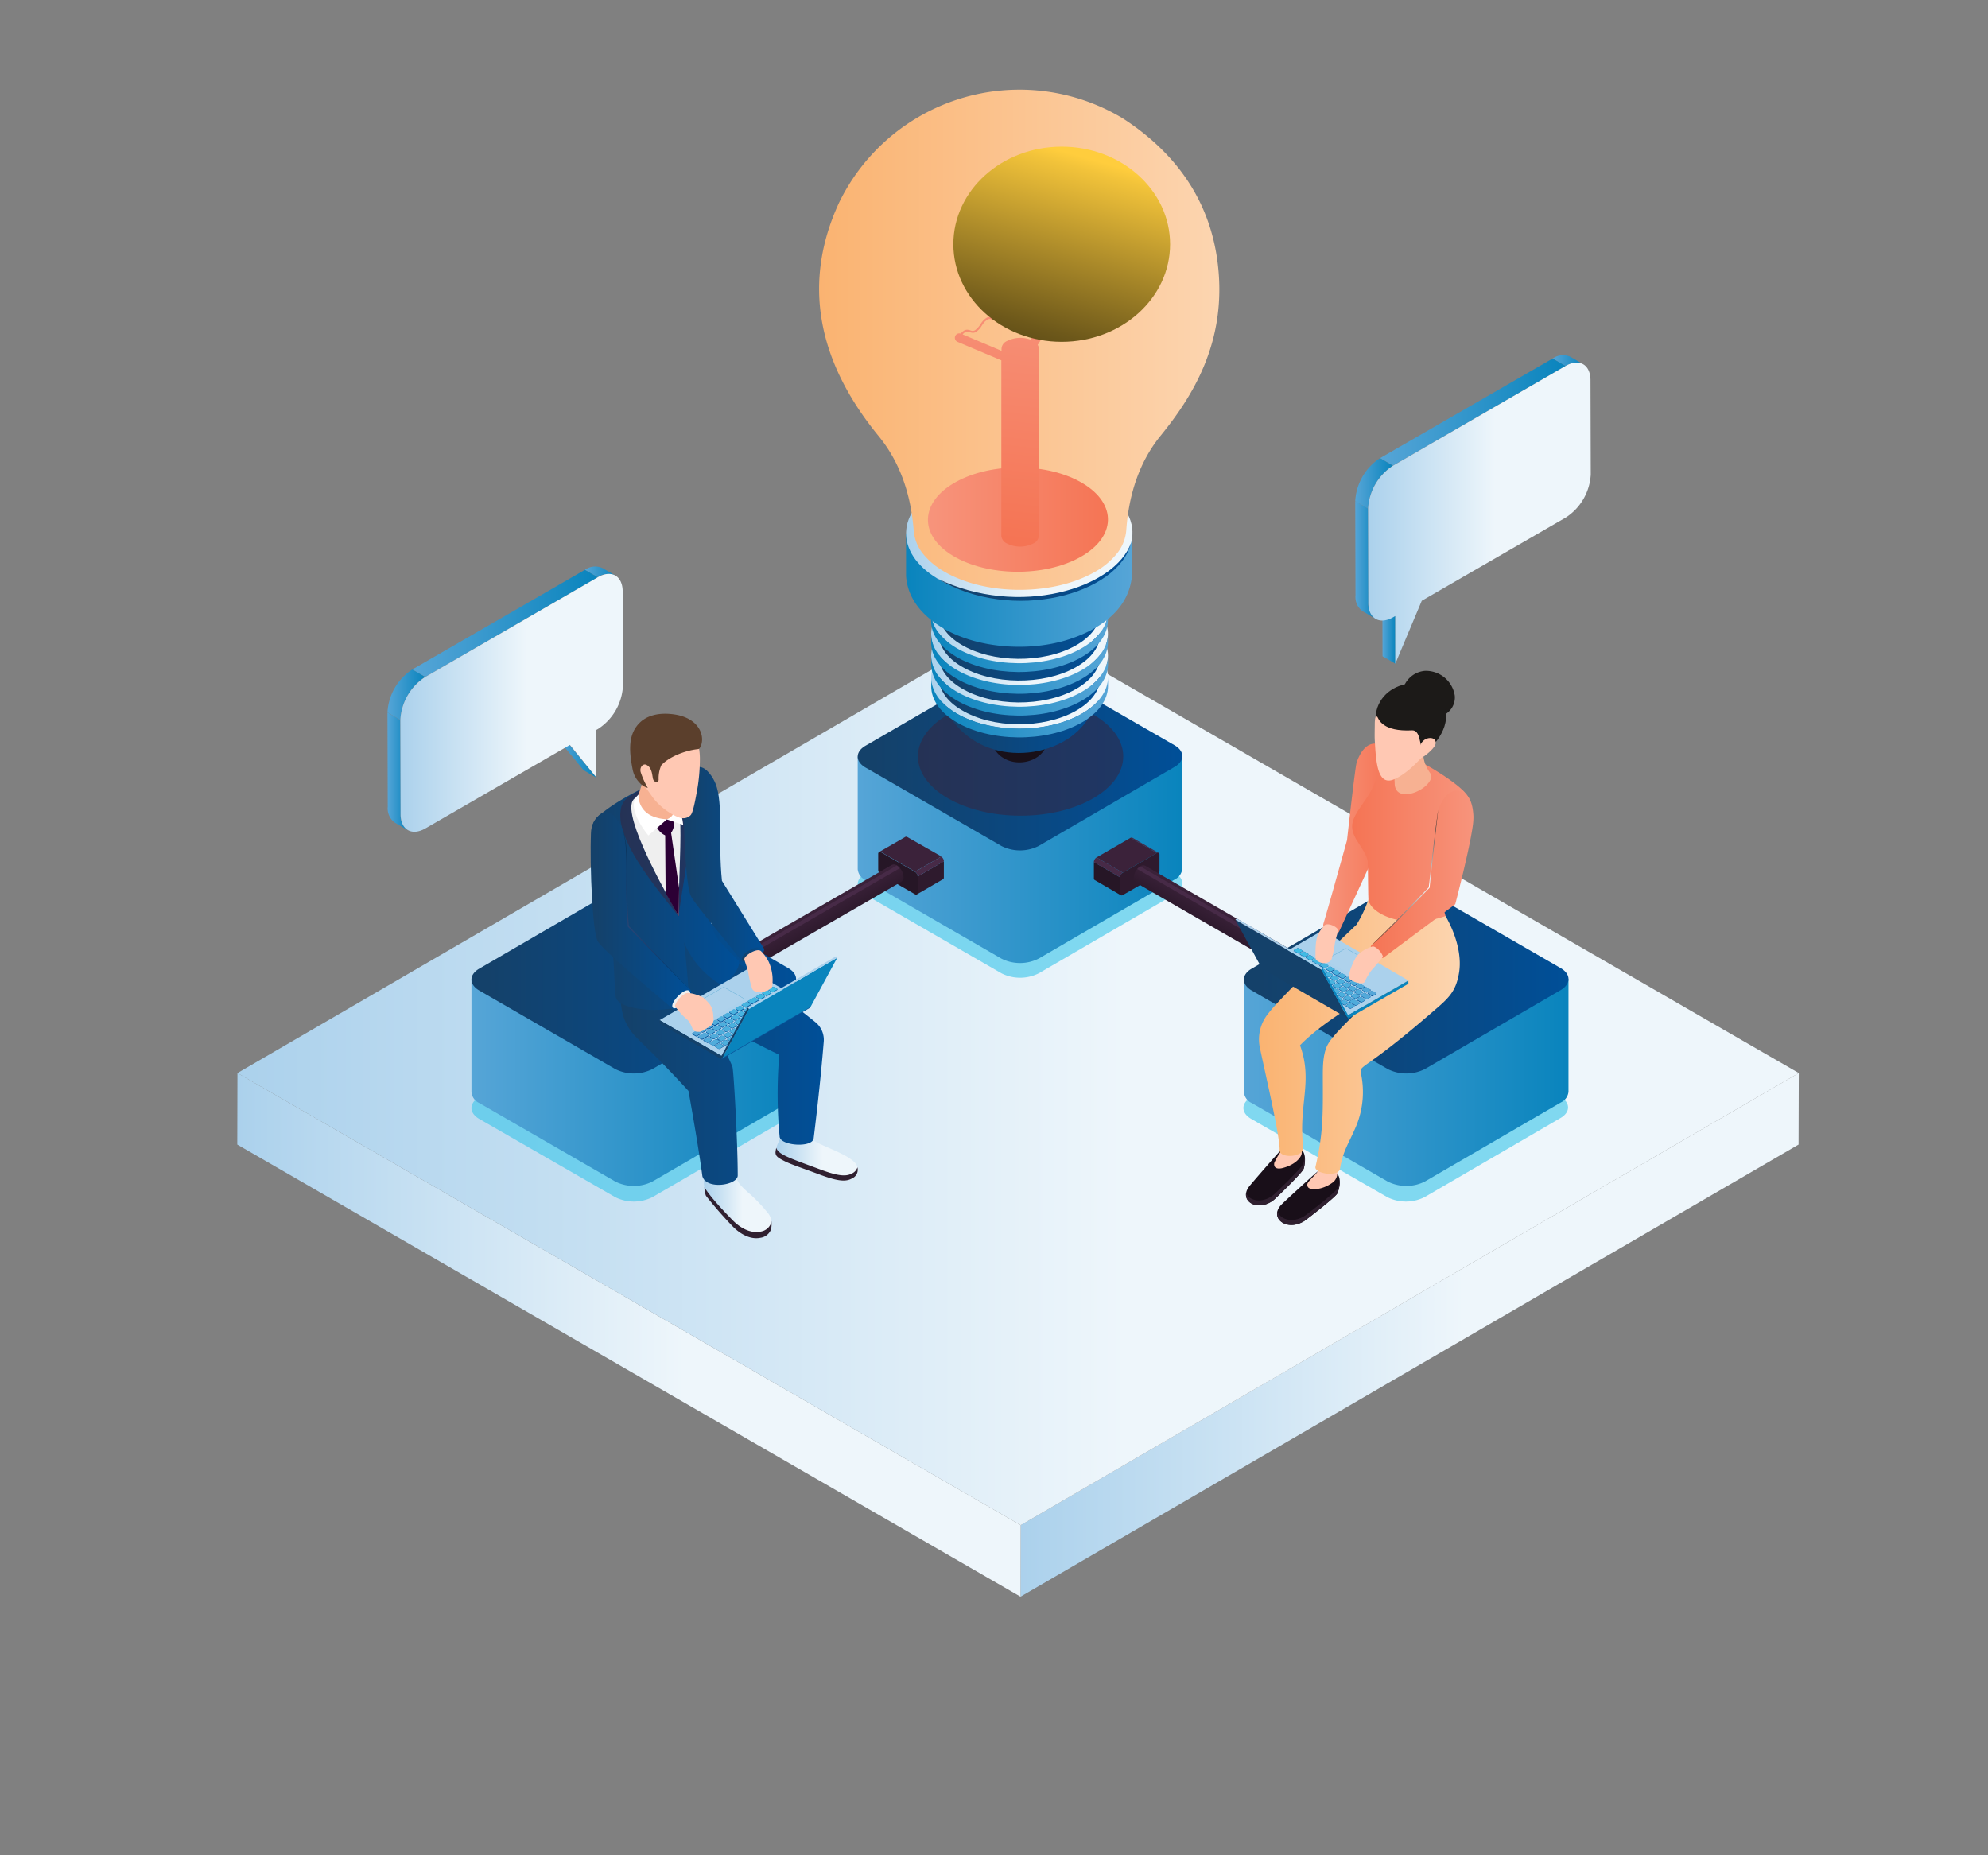 <svg xmlns="http://www.w3.org/2000/svg" xmlns:xlink="http://www.w3.org/1999/xlink" viewBox="0 0 450 420"><rect x="0" y="0" width="450" height="420" fill="#808080" stroke="none"/><defs><style>.cls-1{isolation:isolate;}.cls-2{fill:none;}.cls-3{fill:url(#linear-gradient);}.cls-4{fill:url(#linear-gradient-2);}.cls-5{fill:url(#linear-gradient-3);}.cls-6{fill:#38c5ea;opacity:0.6;}.cls-7{fill:url(#linear-gradient-4);}.cls-8{fill:url(#linear-gradient-5);}.cls-33,.cls-9{fill:#3b223a;}.cls-9{opacity:0.5;}.cls-58,.cls-59,.cls-9{mix-blend-mode:multiply;}.cls-10{fill:#181019;}.cls-11{fill:url(#linear-gradient-6);}.cls-12{fill:url(#linear-gradient-7);}.cls-13{fill:url(#linear-gradient-8);}.cls-14{fill:url(#linear-gradient-9);}.cls-15{fill:url(#linear-gradient-10);}.cls-16{fill:url(#linear-gradient-11);}.cls-17{fill:url(#linear-gradient-12);}.cls-18{fill:url(#linear-gradient-13);}.cls-19{fill:url(#linear-gradient-14);}.cls-20{fill:url(#linear-gradient-15);}.cls-21{fill:url(#linear-gradient-16);}.cls-22{fill:url(#linear-gradient-17);}.cls-23{fill:url(#linear-gradient-18);}.cls-24{fill:url(#linear-gradient-19);}.cls-25{fill:url(#linear-gradient-20);}.cls-26{fill:url(#linear-gradient-21);}.cls-27{fill:url(#linear-gradient-22);}.cls-28{fill:url(#linear-gradient-23);}.cls-29{fill:url(#linear-gradient-24);}.cls-30,.cls-48,.cls-69{mix-blend-mode:screen;}.cls-30{fill:url(#_ÂÁ_Ï_ÌÌ_È_ËÂÌÚ_3);}.cls-31{fill:#472a47;}.cls-32{fill:#261626;}.cls-34{fill:#2e1a2d;}.cls-35{fill:url(#_ÂÁ_Ï_ÌÌ_È_ËÂÌÚ_161);}.cls-36{fill:url(#_ÂÁ_Ï_ÌÌ_È_ËÂÌÚ_161-2);}.cls-37{fill:url(#linear-gradient-25);}.cls-38{fill:url(#linear-gradient-26);}.cls-39{fill:url(#linear-gradient-27);}.cls-40{fill:url(#linear-gradient-28);}.cls-41{fill:url(#linear-gradient-29);}.cls-42{fill:#302030;}.cls-43{fill:url(#linear-gradient-30);}.cls-44{fill:url(#linear-gradient-31);}.cls-45{fill:url(#linear-gradient-32);}.cls-46{fill:#efefef;}.cls-47{fill:url(#linear-gradient-33);}.cls-48{opacity:0.3;fill:url(#_ÂÁ_Ï_ÌÌ_È_ËÂÌÚ_182);}.cls-49{fill:url(#linear-gradient-34);}.cls-50{fill:url(#linear-gradient-35);}.cls-51{fill:#f7b192;}.cls-52{fill:#2c0035;}.cls-53{fill:#fff;}.cls-54{fill:#ffc8b3;}.cls-55{fill:#5b3f2c;}.cls-56{fill:#0a569c;}.cls-57{fill:#abd1ec;}.cls-58{fill:#b9d9ef;opacity:0.2;}.cls-59{fill:#1a8dc2;opacity:0.6;}.cls-60{fill:#004f98;}.cls-61{fill:url(#_ÂÁ_Ï_ÌÌ_È_ËÂÌÚ_2);}.cls-62{fill:#0984bd;}.cls-63{fill:#14416a;}.cls-64{fill:#190f19;}.cls-65{fill:url(#linear-gradient-36);}.cls-66{fill:url(#linear-gradient-37);}.cls-67{fill:url(#linear-gradient-38);}.cls-68{fill:url(#linear-gradient-39);}.cls-69{fill:url(#_ÂÁ_Ï_ÌÌ_È_ËÂÌÚ_203);}.cls-70{fill:#1c1a18;}.cls-71{fill:url(#_ÂÁ_Ï_ÌÌ_È_ËÂÌÚ_2-2);}.cls-72{fill:url(#linear-gradient-40);}.cls-73{fill:url(#linear-gradient-41);}.cls-74{fill:url(#linear-gradient-42);}.cls-75{fill:url(#linear-gradient-43);}.cls-76{fill:url(#linear-gradient-44);}.cls-77{fill:url(#linear-gradient-45);}.cls-78{fill:url(#linear-gradient-46);}.cls-79{fill:url(#linear-gradient-47);}.cls-80{fill:url(#linear-gradient-48);}.cls-81{fill:url(#linear-gradient-49);}.cls-82{fill:url(#linear-gradient-50);}.cls-83{fill:url(#linear-gradient-51);}</style><linearGradient id="linear-gradient" x1="231" y1="302.19" x2="407.16" y2="302.19" gradientUnits="userSpaceOnUse"><stop offset="0" stop-color="#abd1ec"/><stop offset="0.57" stop-color="#eef6fb"/></linearGradient><linearGradient id="linear-gradient-2" x1="53.71" y1="302.19" x2="231.04" y2="302.19" xlink:href="#linear-gradient"/><linearGradient id="linear-gradient-3" x1="53.75" y1="242.92" x2="407.16" y2="242.92" xlink:href="#linear-gradient"/><linearGradient id="linear-gradient-4" x1="194.13" y1="194.59" x2="267.63" y2="194.59" gradientUnits="userSpaceOnUse"><stop offset="0" stop-color="#56a5d7"/><stop offset="1" stop-color="#0984bd"/></linearGradient><linearGradient id="linear-gradient-5" x1="194.15" y1="171.22" x2="267.63" y2="171.22" gradientUnits="userSpaceOnUse"><stop offset="0.05" stop-color="#14416a"/><stop offset="1" stop-color="#004f98"/></linearGradient><linearGradient id="linear-gradient-6" x1="213.14" y1="162.9" x2="248.48" y2="162.9" xlink:href="#linear-gradient-5"/><linearGradient id="linear-gradient-7" x1="210.8" y1="153.37" x2="250.81" y2="153.37" gradientTransform="translate(0.44 -0.65) rotate(0.16)" xlink:href="#linear-gradient"/><linearGradient id="linear-gradient-8" x1="212.53" y1="157.15" x2="249.07" y2="157.15" xlink:href="#linear-gradient-5"/><linearGradient id="linear-gradient-9" x1="210.78" y1="148.44" x2="250.8" y2="148.44" gradientTransform="translate(0.42 -0.65) rotate(0.16)" xlink:href="#linear-gradient"/><linearGradient id="linear-gradient-10" x1="212.51" y1="152.22" x2="249.06" y2="152.22" xlink:href="#linear-gradient-5"/><linearGradient id="linear-gradient-11" x1="210.77" y1="143.5" x2="250.78" y2="143.5" xlink:href="#linear-gradient"/><linearGradient id="linear-gradient-12" x1="212.5" y1="147.28" x2="249.04" y2="147.28" xlink:href="#linear-gradient-5"/><linearGradient id="linear-gradient-13" x1="210.76" y1="138.56" x2="250.77" y2="138.56" xlink:href="#linear-gradient"/><linearGradient id="linear-gradient-14" x1="212.48" y1="142.34" x2="249.03" y2="142.34" xlink:href="#linear-gradient-5"/><linearGradient id="linear-gradient-15" x1="210.8" y1="160.12" x2="250.82" y2="160.12" gradientUnits="userSpaceOnUse"><stop offset="0" stop-color="#0984bd"/><stop offset="1" stop-color="#56a5d7"/></linearGradient><linearGradient id="linear-gradient-16" x1="210.78" y1="155.19" x2="250.8" y2="155.19" xlink:href="#linear-gradient-15"/><linearGradient id="linear-gradient-17" x1="210.77" y1="150.25" x2="250.79" y2="150.25" xlink:href="#linear-gradient-15"/><linearGradient id="linear-gradient-18" x1="210.76" y1="145.31" x2="250.77" y2="145.31" xlink:href="#linear-gradient-15"/><linearGradient id="linear-gradient-19" x1="205.09" y1="133.52" x2="256.35" y2="133.52" xlink:href="#linear-gradient-15"/><linearGradient id="linear-gradient-20" x1="205.09" y1="120.7" x2="256.33" y2="120.7" xlink:href="#linear-gradient"/><linearGradient id="linear-gradient-21" x1="212.23" y1="129.41" x2="256.06" y2="129.41" xlink:href="#linear-gradient-5"/><linearGradient id="linear-gradient-22" x1="185.41" y1="76.91" x2="276.01" y2="76.91" gradientUnits="userSpaceOnUse"><stop offset="0" stop-color="#fab371"/><stop offset="1" stop-color="#fcd5b0"/></linearGradient><linearGradient id="linear-gradient-23" x1="210.05" y1="117.63" x2="250.8" y2="117.63" gradientUnits="userSpaceOnUse"><stop offset="0" stop-color="#f7947c"/><stop offset="1" stop-color="#f57454"/></linearGradient><linearGradient id="linear-gradient-24" x1="231.63" y1="63.14" x2="225.06" y2="121.79" xlink:href="#linear-gradient-23"/><linearGradient id="_ÂÁ_Ï_ÌÌ_È_ËÂÌÚ_3" x1="245.84" y1="35.71" x2="221.26" y2="123.18" gradientUnits="userSpaceOnUse"><stop offset="0" stop-color="#ffcd3d"/><stop offset="0.03" stop-color="#f2c33a"/><stop offset="0.25" stop-color="#aa8929"/><stop offset="0.44" stop-color="#6d581a"/><stop offset="0.62" stop-color="#3e320f"/><stop offset="0.78" stop-color="#1c1707"/><stop offset="0.91" stop-color="#070602"/><stop offset="1"/></linearGradient><linearGradient id="_ÂÁ_Ï_ÌÌ_È_ËÂÌÚ_161" x1="283" y1="209.7" x2="280.81" y2="213.49" gradientUnits="userSpaceOnUse"><stop offset="0" stop-color="#3b223a"/><stop offset="1" stop-color="#2e1a2d"/></linearGradient><linearGradient id="_ÂÁ_Ï_ÌÌ_È_ËÂÌÚ_161-2" x1="-1503.44" y1="209.51" x2="-1505.62" y2="213.3" gradientTransform="matrix(-1, 0, 0, 1, -1325.3, 0)" xlink:href="#_ÂÁ_Ï_ÌÌ_È_ËÂÌÚ_161"/><linearGradient id="linear-gradient-25" x1="281.55" y1="245.06" x2="355.04" y2="245.06" xlink:href="#linear-gradient-4"/><linearGradient id="linear-gradient-26" x1="281.57" y1="221.69" x2="355.04" y2="221.69" xlink:href="#linear-gradient-5"/><linearGradient id="linear-gradient-27" x1="106.7" y1="245.06" x2="180.2" y2="245.06" xlink:href="#linear-gradient-4"/><linearGradient id="linear-gradient-28" x1="106.72" y1="221.69" x2="180.2" y2="221.69" xlink:href="#linear-gradient-5"/><linearGradient id="linear-gradient-29" x1="159.3" y1="272.48" x2="174.66" y2="272.48" xlink:href="#linear-gradient"/><linearGradient id="linear-gradient-30" x1="175.68" y1="261.52" x2="194.16" y2="261.52" xlink:href="#linear-gradient"/><linearGradient id="linear-gradient-31" x1="139.38" y1="239.71" x2="186.47" y2="239.71" xlink:href="#linear-gradient-5"/><linearGradient id="linear-gradient-32" x1="133.83" y1="201.26" x2="167.28" y2="201.26" xlink:href="#linear-gradient-5"/><linearGradient id="linear-gradient-33" x1="133.7" y1="206.19" x2="156.47" y2="206.19" xlink:href="#linear-gradient-5"/><radialGradient id="_ÂÁ_Ï_ÌÌ_È_ËÂÌÚ_182" cx="142.36" cy="209.81" r="18.36" gradientUnits="userSpaceOnUse"><stop offset="0" stop-color="#694169"/><stop offset="1"/></radialGradient><linearGradient id="linear-gradient-34" x1="154.81" y1="195.75" x2="173" y2="195.75" xlink:href="#linear-gradient-5"/><linearGradient id="linear-gradient-35" x1="167.94" y1="216.06" x2="172.76" y2="216.06" xlink:href="#linear-gradient-5"/><linearGradient id="_ÂÁ_Ï_ÌÌ_È_ËÂÌÚ_2" x1="156.68" y1="230.39" x2="181.03" y2="230.39" gradientUnits="userSpaceOnUse"><stop offset="0" stop-color="#56a5d7"/><stop offset="1" stop-color="#38c5ea"/></linearGradient><linearGradient id="linear-gradient-36" x1="-1539.86" y1="189.85" x2="-1524.37" y2="189.85" gradientTransform="matrix(-1, 0, 0, 1, -1224.82, 0)" gradientUnits="userSpaceOnUse"><stop offset="0" stop-color="#f57454"/><stop offset="1" stop-color="#f7947c"/></linearGradient><linearGradient id="linear-gradient-37" x1="306.08" y1="189.85" x2="332.27" y2="189.85" gradientTransform="matrix(1, 0, 0, 1, 0, 0)" xlink:href="#linear-gradient-36"/><linearGradient id="linear-gradient-38" x1="284.95" y1="234.63" x2="330.44" y2="234.63" xlink:href="#linear-gradient-22"/><linearGradient id="linear-gradient-39" x1="310.28" y1="197.95" x2="333.52" y2="197.95" gradientTransform="matrix(1, 0, 0, 1, 0, 0)" xlink:href="#linear-gradient-36"/><radialGradient id="_ÂÁ_Ï_ÌÌ_È_ËÂÌÚ_203" cx="-1548.44" cy="200.66" r="17.71" gradientTransform="matrix(-1, 0, 0, 1, -1224.82, 0)" gradientUnits="userSpaceOnUse"><stop offset="0" stop-color="#fff"/><stop offset="1"/></radialGradient><linearGradient id="_ÂÁ_Ï_ÌÌ_È_ËÂÌÚ_2-2" x1="-1536.43" y1="221.43" x2="-1512.73" y2="221.43" gradientTransform="matrix(-1, 0, 0, 1, -1224.82, 0)" xlink:href="#_ÂÁ_Ï_ÌÌ_È_ËÂÌÚ_2"/><linearGradient id="linear-gradient-40" x1="351.45" y1="81.63" x2="358.37" y2="81.63" xlink:href="#linear-gradient-4"/><linearGradient id="linear-gradient-41" x1="312.92" y1="144" x2="315.86" y2="144" xlink:href="#linear-gradient-4"/><linearGradient id="linear-gradient-42" x1="306.77" y1="126.76" x2="311.39" y2="126.76" xlink:href="#linear-gradient-4"/><linearGradient id="linear-gradient-43" x1="312.38" y1="93.29" x2="354.37" y2="93.29" xlink:href="#linear-gradient-4"/><linearGradient id="linear-gradient-44" x1="306.77" y1="109.43" x2="315.3" y2="109.43" xlink:href="#linear-gradient-4"/><linearGradient id="linear-gradient-45" x1="309.68" y1="116.17" x2="360.08" y2="116.17" xlink:href="#linear-gradient"/><linearGradient id="linear-gradient-46" x1="126.05" y1="171.52" x2="134.99" y2="171.52" xlink:href="#linear-gradient-4"/><linearGradient id="linear-gradient-47" x1="132.39" y1="129.46" x2="139.3" y2="129.46" xlink:href="#linear-gradient-4"/><linearGradient id="linear-gradient-48" x1="87.71" y1="174.6" x2="92.32" y2="174.6" xlink:href="#linear-gradient-4"/><linearGradient id="linear-gradient-49" x1="93.32" y1="141.12" x2="135.31" y2="141.12" xlink:href="#linear-gradient-4"/><linearGradient id="linear-gradient-50" x1="87.71" y1="157.27" x2="96.24" y2="157.27" xlink:href="#linear-gradient-4"/><linearGradient id="linear-gradient-51" x1="90.62" y1="159.11" x2="141.01" y2="159.11" xlink:href="#linear-gradient"/></defs><g class="cls-1"><g id="Layer_1" data-name="Layer 1"><rect id="_0" data-name="0" class="cls-2" x="6.04" y="-42.55" width="450" height="450"/></g><g id="_3" data-name="3"><g id="bg"><g class="cls-1"><polygon class="cls-3" points="407.17 242.92 407.12 259.11 231 361.46 231.04 345.27 407.17 242.92"/><polygon class="cls-4" points="231.04 345.27 231 361.46 53.71 259.11 53.75 242.92 231.04 345.27"/><polygon class="cls-5" points="407.17 242.92 231.04 345.27 53.75 242.92 229.88 140.57 407.17 242.92"/></g></g><path class="cls-6" d="M265.89,202.44l-30.74,17.89a9.38,9.38,0,0,1-8.48,0l-30.75-17.75c-2.35-1.36-2.36-3.56,0-4.91l30.74-17.89a9.35,9.35,0,0,1,8.48,0l30.74,17.75C268.21,198.89,268.22,201.09,265.89,202.44Zm87.28,45.8-30.74-17.75a9.35,9.35,0,0,0-8.48,0l-30.74,17.89c-2.34,1.35-2.33,3.55,0,4.91L314,271a9.38,9.38,0,0,0,8.48,0l30.74-17.89C355.53,251.79,355.52,249.59,353.17,248.24Zm-174.74,0-30.75-17.75a9.33,9.33,0,0,0-8.47,0l-30.75,17.89c-2.33,1.35-2.32,3.55,0,4.91L139.23,271a9.38,9.38,0,0,0,8.48,0l30.75-17.89C180.78,251.79,180.77,249.59,178.43,248.24Z"/><g class="cls-1"><path class="cls-7" d="M194.15,171.27l0,25.49a3,3,0,0,0,1.77,2.48L226.65,217a9.35,9.35,0,0,0,8.48,0l30.74-17.88a3,3,0,0,0,1.74-2.43l0-25.49Z"/><path class="cls-8" d="M265.86,168.71,235.12,151a9.38,9.38,0,0,0-8.48,0L195.9,168.83c-2.34,1.36-2.33,3.56,0,4.92l30.75,17.75a9.35,9.35,0,0,0,8.48,0l30.74-17.88C268.22,172.26,268.21,170.06,265.86,168.71Z"/></g><ellipse class="cls-9" cx="231.02" cy="171.24" rx="23.24" ry="13.42"/><path class="cls-10" d="M224.49,167.22a5.28,5.28,0,0,0,2.65,4.38c3.77,2.35,9.89.36,10-4.41Z"/><path class="cls-11" d="M213.14,155.45c0,2.32.85,8.16,7.42,12.25,10.54,6.57,27.65,1,27.92-12.35Z"/><ellipse class="cls-12" cx="230.8" cy="153.37" rx="20.01" ry="11.59" transform="translate(-0.43 0.66) rotate(-0.16)"/><path class="cls-13" d="M212.53,153.42v-3c0,2.63,1.69,5.25,5.08,7.3,7,4.2,18.55,4.32,25.83.26,3.75-2.09,5.63-4.88,5.62-7.67v3c0,2.79-1.87,5.57-5.62,7.66-7.28,4.06-18.84,4-25.83-.26-3.39-2-5.08-4.67-5.09-7.3Z"/><ellipse class="cls-14" cx="230.79" cy="148.44" rx="20.01" ry="11.59" transform="translate(-0.42 0.65) rotate(-0.16)"/><path class="cls-15" d="M212.52,148.49v-3c0,2.63,1.7,5.26,5.09,7.3,7,4.2,18.55,4.32,25.83.26,3.75-2.09,5.63-4.88,5.62-7.66v3c0,2.79-1.88,5.57-5.62,7.66-7.28,4.06-18.85,3.95-25.83-.26-3.39-2-5.08-4.67-5.09-7.3Z"/><path class="cls-16" d="M245.21,135.45c-7.65-4.6-20.31-4.73-28.28-.29s-8.24,11.79-.59,16.39,20.31,4.73,28.29.29S252.86,140.05,245.21,135.45Z"/><path class="cls-17" d="M212.51,143.55v-3c0,2.63,1.69,5.26,5.08,7.3,7,4.2,18.55,4.32,25.84.26,3.74-2.09,5.62-4.88,5.62-7.67v3c0,2.78-1.87,5.57-5.62,7.66-7.28,4.06-18.84,3.94-25.83-.26-3.39-2-5.08-4.67-5.08-7.3Z"/><path class="cls-18" d="M245.2,130.51c7.65,4.61,7.38,11.94-.59,16.39s-20.64,4.32-28.28-.29-7.39-11.94.58-16.38S237.55,125.91,245.2,130.51Z"/><path class="cls-19" d="M212.49,138.62v-3c0,2.63,1.7,5.26,5.09,7.3,7,4.2,18.55,4.32,25.83.26,3.75-2.09,5.63-4.88,5.62-7.67v3c0,2.79-1.87,5.58-5.62,7.67-7.28,4.06-18.85,3.94-25.83-.26-3.39-2-5.08-4.67-5.09-7.3Z"/><path class="cls-20" d="M210.8,155.4v-2c0,2.88,1.86,5.76,5.57,8,7.65,4.61,20.31,4.73,28.28.29,4.11-2.29,6.17-5.34,6.16-8.4v2c0,3.05-2.06,6.11-6.16,8.4-8,4.44-20.64,4.31-28.29-.29-3.71-2.23-5.56-5.11-5.57-8Z"/><path class="cls-21" d="M210.79,150.46v-2c0,2.88,1.86,5.76,5.57,8,7.65,4.6,20.32,4.73,28.29.29,4.1-2.29,6.16-5.34,6.16-8.4v2c0,3.05-2.05,6.1-6.15,8.39-8,4.45-20.64,4.32-28.29-.29-3.71-2.23-5.56-5.11-5.57-8Z"/><path class="cls-22" d="M210.78,145.53v-2c0,2.88,1.86,5.76,5.57,8,7.65,4.6,20.31,4.73,28.29.29,4.1-2.29,6.16-5.35,6.15-8.4v2c0,3.05-2.06,6.11-6.16,8.39-8,4.45-20.64,4.32-28.28-.28-3.72-2.24-5.57-5.11-5.57-8Z"/><path class="cls-23" d="M210.76,140.59v-2c0,2.88,1.85,5.76,5.57,8,7.64,4.61,20.31,4.74,28.28.29,4.11-2.29,6.17-5.34,6.16-8.39v2c0,3.05-2.05,6.11-6.15,8.39-8,4.45-20.64,4.32-28.29-.28-3.71-2.24-5.56-5.12-5.57-8Z"/><path class="cls-24" d="M256.33,120.62l-51.24.15,0,8.85c0,.25,0,.5,0,.74.32,4.62,3,8.54,8.08,11.66,7.18,4.44,18.64,5.67,27.86,3,5.22-1.52,13.82-5.3,15.1-13.87a7.69,7.69,0,0,0,.16-1.65Z"/><path class="cls-25" d="M249.2,110.39c5.69,3.43,8,8,6.86,12.41-.79,3.15-3.34,6.19-7.61,8.57-10.21,5.7-26.43,5.53-36.22-.36s-9.46-15.29.75-21S239.4,104.5,249.2,110.39Z"/><path class="cls-26" d="M212.23,131c16.75,10.15,41.07,3.6,43.83-8.21C252.49,133.25,230.56,139.89,212.23,131Z"/><path class="cls-27" d="M275.67,59.86C274.05,46.11,266.82,35,254.16,26.8a45.39,45.39,0,0,0-64.24,19.1c-8.24,17.84-5.17,35.67,9.11,53,0,0,.21.27.22.28,4.39,5.55,6.94,12.58,7.57,20.93a9.63,9.63,0,0,0,2.39,5.59,16.91,16.91,0,0,0,4.31,3.57c9.21,5.54,24.46,5.7,34.06.34a17.31,17.31,0,0,0,5-4,9.64,9.64,0,0,0,2.37-5.68c.6-8.39,3.13-15.46,7.53-21l.18-.22C269.85,89.87,277.75,77.53,275.67,59.86Z"/><path class="cls-28" d="M245.12,109.43c7.79,4.69,7.53,12.16-.59,16.69s-21,4.4-28.81-.29-7.52-12.16.6-16.69S237.33,104.74,245.12,109.43Z"/><path class="cls-29" d="M245.34,59.76a1,1,0,0,0-1.39.31l-.34.54a1.09,1.09,0,0,0-.36,0,1.31,1.31,0,0,0-.89.61c-.21.27-.39.52-.56.77a5,5,0,0,1-1,1.17,1.5,1.5,0,0,1-1.38.13,1.88,1.88,0,0,0-1.75.43,8.25,8.25,0,0,0-.86,1.1,8.38,8.38,0,0,1-.7.93,1.59,1.59,0,0,1-1.36.5l-.18,0a1.71,1.71,0,0,0-1.53.11,4.64,4.64,0,0,0-1.17,1.34c-.14.2-.28.4-.44.61a3.38,3.38,0,0,1-.72.75,1,1,0,0,1-.65.16,2.71,2.71,0,0,1-.51-.12,1.58,1.58,0,0,0-1.13-.05,4.81,4.81,0,0,0-1.66,1.7A3.4,3.4,0,0,1,225.38,72a1.56,1.56,0,0,1-.75-.1,2,2,0,0,0-.78-.13c-.52,0-1.25.68-1.71,1.32l-.19.27a4.5,4.5,0,0,1-1.29,1.43,1.17,1.17,0,0,1-1,0,2.22,2.22,0,0,0-.46-.12,1.4,1.4,0,0,0-.91.12,3,3,0,0,0-.82.73,1,1,0,0,0-.65,1.9l9.84,4.16v39.74a2.13,2.13,0,0,0,1.25,1.71,6.61,6.61,0,0,0,6,0,2.1,2.1,0,0,0,1.25-1.75V78.94a1.71,1.71,0,0,0-.27-.86l10.73-16.93A1,1,0,0,0,245.34,59.76ZM233.29,76.89a6.75,6.75,0,0,0-5.35.31,2,2,0,0,0-1.24,1.87s0-.08,0-.11v.46l-8.8-3.72a2.3,2.3,0,0,1,.62-.53,1,1,0,0,1,.65-.08l.41.11a1.53,1.53,0,0,0,1.26,0,4.61,4.61,0,0,0,1.45-1.56l.19-.26a2.72,2.72,0,0,1,1.4-1.16,1.83,1.83,0,0,1,.64.11,1.72,1.72,0,0,0,.94.11c.53-.08,1.24-.86,1.68-1.49.27-.38,1-1.39,1.46-1.56a1.26,1.26,0,0,1,.88,0,2.32,2.32,0,0,0,.59.14,1.42,1.42,0,0,0,.91-.23,3.45,3.45,0,0,0,.83-.84c.16-.21.3-.42.44-.63a4.67,4.67,0,0,1,1.06-1.23,1.32,1.32,0,0,1,1.21,0l.19,0a2,2,0,0,0,1.75-.62,7.69,7.69,0,0,0,.73-1,6.25,6.25,0,0,1,.82-1,1.45,1.45,0,0,1,1.36-.33,1.85,1.85,0,0,0,1.73-.21,5.45,5.45,0,0,0,1-1.25c.17-.25.34-.5.54-.75a1,1,0,0,1,.63-.46h.06Z"/><ellipse class="cls-30" cx="240.33" cy="55.29" rx="24.53" ry="22.09"/><g class="cls-1"><g class="cls-1"><path class="cls-31" d="M261.85,193.11l-5.93-3.45a.45.45,0,0,1,.43,0l5.93,3.45a.45.45,0,0,0-.43,0Z"/></g><path class="cls-32" d="M253.55,202.28v-3.66l-5.94-3.45v3.66a.42.42,0,0,0,.18.39l5.93,3.45A.42.42,0,0,1,253.55,202.28Z"/><polygon class="cls-33" points="254.15 197.56 248.21 194.11 255.92 189.66 261.85 193.11 254.15 197.56"/><g class="cls-1"><path class="cls-31" d="M253.54,198.62l-5.94-3.45a1.35,1.35,0,0,1,.61-1.06l5.94,3.45a1.33,1.33,0,0,0-.61,1.06Z"/></g><path class="cls-34" d="M261.85,193.11c.34-.19.61,0,.61.36v3.66a1.35,1.35,0,0,1-.6,1.05l-7.71,4.45c-.34.19-.61,0-.61-.35v-3.66a1.33,1.33,0,0,1,.61-1.06Z"/></g><path class="cls-35" d="M305.66,222.79,259.25,196a1.1,1.1,0,0,0-1.1.11,3.4,3.4,0,0,0-1.55,2.67,1.08,1.08,0,0,0,.45,1l48.61,28.07Z"/><path class="cls-31" d="M305.66,224.58v-1l-47.54-27.45a2.67,2.67,0,0,0-.7.61Z"/><g class="cls-1"><path class="cls-34" d="M207.71,202.09v-3.66l5.94-3.45v3.66a.42.42,0,0,1-.18.39l-5.94,3.45A.42.42,0,0,0,207.71,202.09Z"/><path class="cls-33" d="M205.34,189.47a.43.43,0,0,0-.43,0L199,192.88a.4.4,0,0,1,.43,0l7.71,4.45,5.94-3.45Z"/><g class="cls-1"><path class="cls-31" d="M207.72,198.43l5.94-3.45a1.36,1.36,0,0,0-.61-1.06l-5.94,3.45a1.34,1.34,0,0,1,.61,1.06Z"/></g><path class="cls-32" d="M199.4,192.92c-.33-.19-.6,0-.61.35v3.67a1.38,1.38,0,0,0,.61,1.05l7.71,4.45a.37.37,0,0,0,.61-.35v-3.66a1.34,1.34,0,0,0-.61-1.06Z"/></g><path class="cls-36" d="M155.48,222.59l46.4-26.79a1.11,1.11,0,0,1,1.11.1,3.45,3.45,0,0,1,1.54,2.68,1.11,1.11,0,0,1-.44,1l-48.61,28.06Z"/><path class="cls-31" d="M155.48,224.39v-1L203,195.93a2.8,2.8,0,0,1,.69.61Z"/><g class="cls-1"><path class="cls-37" d="M281.57,221.74l0,25.49a3,3,0,0,0,1.77,2.48l30.74,17.75a9.35,9.35,0,0,0,8.48,0l30.75-17.88a3,3,0,0,0,1.73-2.44l0-25.49Z"/><path class="cls-38" d="M353.28,219.17l-30.75-17.75a9.36,9.36,0,0,0-8.47,0L283.31,219.3c-2.33,1.36-2.32,3.56,0,4.92L314.09,242a9.33,9.33,0,0,0,8.47,0l30.75-17.88C355.63,222.73,355.62,220.53,353.28,219.17Z"/></g><g class="cls-1"><path class="cls-39" d="M106.72,221.74l0,25.49a3,3,0,0,0,1.77,2.48l30.75,17.75a9.33,9.33,0,0,0,8.47,0l30.75-17.88a3,3,0,0,0,1.74-2.44l0-25.49Z"/><path class="cls-40" d="M178.43,219.17l-30.74-17.75a9.38,9.38,0,0,0-8.48,0L108.46,219.3c-2.33,1.36-2.32,3.56,0,4.92L139.24,242a9.33,9.33,0,0,0,8.47,0l30.75-17.88C180.79,222.73,180.78,220.53,178.43,219.17Z"/></g><path class="cls-41" d="M174,274.84a35.1,35.1,0,0,0-4.72-4.94c-1.95-1.74-2.62-2.54-3-4.79l-7,.21c-.06,1.2.11,4.46.48,4.95a92.53,92.53,0,0,0,6.11,7c1.65,1.67,3.95,3,6.25,2.52a3,3,0,0,0,2.38-1.89A3.64,3.64,0,0,0,174,274.84Z"/><path class="cls-42" d="M174.61,276.42a2.85,2.85,0,0,1-.08.51,3,3,0,0,1-2.38,1.89c-2.3.46-4.6-.85-6.25-2.52s-5.25-5.44-6.44-7.53a5.71,5.71,0,0,0,.33,1.92,92.53,92.53,0,0,0,6.11,7c1.65,1.66,3.95,3,6.25,2.52a3,3,0,0,0,2.38-1.89A5.78,5.78,0,0,0,174.61,276.42Z"/><path class="cls-43" d="M184,257.94a5.59,5.59,0,0,1,.15-1.83l-7.11-.32c0,1.9-1.35,3.06-1.35,4.72s1.69,2.34,10,5.41c4.27,1.57,5.91,1.59,7.22.85a2.15,2.15,0,0,0,1.12-2.68C193.35,261.48,184.67,259.14,184,257.94Z"/><path class="cls-42" d="M194.09,264.26a2.33,2.33,0,0,1-1.16,1.35c-1.31.74-3,.72-7.22-.85-7.42-2.74-9.47-3.41-10-4.91a9.21,9.21,0,0,0-.17,1c0,.88.51,1.25,2.27,2.12,1.51.73,4.08,1.56,7.92,3,4.27,1.57,5.85,1.53,7.16.79A2.14,2.14,0,0,0,194.09,264.26Z"/><path class="cls-44" d="M162.94,215l-2.32-3.88-21.24,4.41c1.12,11.53,1.06,13.73,2.52,16.43,1.77,3.28,2.91,3,13.94,15,0,0,2.19,12,3.15,19.32.95,3.17,8,2,8-.18,0-7.63-.9-23.21-1.17-24.46s-6.07-12.14-6.07-12.14c5.29,3.88,16.65,9.29,16.65,9.29a104,104,0,0,0,.07,18.45c0,2.14,7.44,2.7,7.71.45.3-2.47,1.49-12.11,2.28-21.87a5.12,5.12,0,0,0-1.83-4.37C180.54,228.1,168.59,219,162.94,215Z"/><path class="cls-45" d="M135,185.23c-3.71,3.71,2.65,17.42,3.2,22.64.63,5.92.89,15.92,1.19,17.84.46,3,11.58,4.09,16.45,1.3.5-.28-1-13.7-1-13.7a19.92,19.92,0,0,0,8.21,9.52c1.78-.29,4.61-3.43,4.18-5.31,0,0-3.36-3.27-4.78-5-2.88-3.6-2.27-14.61-1.25-24.33.89-5.48-.54-14.67-4.32-14.24C154.48,174.18,140.22,180,135,185.23Z"/><path class="cls-9" d="M140.51,183.32a4.2,4.2,0,0,1,1.88-3c3.69-2.33,6.28-3.51,8.39-3.81a2,2,0,0,1,.35,0,4.07,4.07,0,0,1,3,1.91,9.45,9.45,0,0,1,1.85,5c.66,7.81-1,13.78-2.39,24C149.22,201.76,139.28,190.4,140.51,183.32Z"/><path class="cls-46" d="M153.62,207.36s-.39-.72-1-1.86c-3.22-5.64-12.51-22.53-8.89-24.79s5.3-2.93,7.23-3.21c1.65-.24,2.65,3.71,2.94,7.09C154.31,190,153.62,198.36,153.62,207.36Z"/><path class="cls-47" d="M133.92,187.36c-.5,1.9-.18,21.73,1.29,25.54.77,2,15.39,13.88,17,15.47,1,1,5.23-3.07,4.09-4.3l-13.95-14.42c-.92-8.85.36-17.54-1.45-22-.55-1.38-2-3.73-3.68-3.77S134.28,186,133.92,187.36Z"/><path class="cls-48" d="M142.35,209.64a110.07,110.07,0,0,1-.39-11c0-1.84,0-3.69-.1-5.53-.06-.92-.14-1.84-.28-2.75-.08-.45-.15-.91-.27-1.36a12.57,12.57,0,0,0-.41-1.32c.11.45.27.88.36,1.34a12.3,12.3,0,0,1,.24,1.35c.13.91.19,1.83.23,2.75.08,1.84.07,3.68.06,5.52a105.14,105.14,0,0,0,.33,11.08.16.16,0,0,0,.06.12l7,7.17,3.51,3.58,3.56,3.54S142.35,209.64,142.35,209.64Z"/><path class="cls-46" d="M152.43,228.22c.38.25,1.53-.48,1.88-.78s2.91-2.74,1.51-3.24C154.67,223.79,151.19,227.45,152.43,228.22Z"/><path class="cls-49" d="M155,177.12c-.5,1.9-.16,21.73,1.3,25.54.78,2,10.38,12.91,11.41,14.9.64,1.23,5.92-1.35,5.19-2.87l-9.48-15.29c-.92-8.84.36-17.53-1.45-22-.56-1.38-2-3.73-3.69-3.77S155.39,175.76,155,177.12Z"/><path class="cls-50" d="M168.09,217.51c.28.35,1.61,0,2-.22s3.54-1.76,2.37-2.67S167.1,216.27,168.09,217.51Z"/><path class="cls-51" d="M145.83,184.9a5.13,5.13,0,0,0,3.37,1.82,3.59,3.59,0,0,0,3.35-1.62c.7-1.18,1.5-6.32,1.35-9.23a4.36,4.36,0,0,0-.43-1.93,4.25,4.25,0,0,0-1.86-1.62,6.8,6.8,0,0,0-3.39-.9,1.86,1.86,0,0,0-1.43.58,2.4,2.4,0,0,0-.37,1.05,45.06,45.06,0,0,1-1.91,6.84C143.85,181.77,144.53,183.42,145.83,184.9Z"/><polygon class="cls-52" points="153.72 201.05 151.74 187.35 150.56 187.86 150.67 202.19 153.63 207.42 153.72 201.05"/><path class="cls-52" d="M151.1,189.14c1.31-.37,1.82-3,1.33-3.52a2.91,2.91,0,0,0-2,0c-1,.47-1.87,1.11-1.71,1.7S150.33,189.37,151.1,189.14Z"/><path class="cls-53" d="M151,185.45l-4.23,3.69s-5.58-6.56-2.23-9.25a5,5,0,0,0,3.11,4.86A8.69,8.69,0,0,0,151,185.45Z"/><path class="cls-53" d="M150.85,185.47l3.79,1.26a12.62,12.62,0,0,0-2-5.7C153.42,185.07,150.85,185.47,150.85,185.47Z"/><path class="cls-54" d="M143.78,169.51c0,6.87-.78,4.2,3.81,10.77,1.89,2.71,5.26,4.69,6.62,4.91a2.32,2.32,0,0,0,2.15-.68c.58-.7,1.11-3.87,1.47-5.77a40.73,40.73,0,0,0,.59-6.52c.13-5.26-2.13-7.47-5.3-8.67S143.82,162.41,143.78,169.51Z"/><path class="cls-55" d="M147.83,176.38c.27.85,1.25.8,1.26.14a7.26,7.26,0,0,1,.59-3.25c1.61-1.85,5.27-3.36,8.29-3.68a.55.55,0,0,0,.44-.26c1.37-2.15.29-7.09-6.61-7.7-3.4-.3-6.14.61-7.76,2.87-1.9,2.62-1.52,6.14-.86,9.57a5.91,5.91,0,0,0,1.58,3.11,3.84,3.84,0,0,0,1.88,1.19,17.46,17.46,0,0,1-1.61-3.56c-.32-1.18.58-2,1.25-1.67C147.68,173.74,147.62,175.73,147.83,176.38Z"/><polygon class="cls-56" points="163.32 239.44 183.31 227.82 183.31 228.17 163.32 239.79 163.32 239.44"/><polygon class="cls-57" points="149.3 230.94 169.29 219.33 183.3 227.41 163.3 239.03 149.3 230.94"/><path class="cls-58" d="M168.33,226.31l-6.42,3.7a.53.53,0,0,1-.52,0l-4.25-2.45c-.15-.09-.15-.22,0-.3l6.42-3.71a.59.59,0,0,1,.52,0l4.25,2.46C168.47,226.09,168.47,226.22,168.33,226.31Z"/><path class="cls-59" d="M157.14,227.33l6.42-3.7a.59.59,0,0,1,.52,0l4.25,2.45c.06,0,.09.07.1.12a.16.16,0,0,0-.1-.19l-4.25-2.46a.59.59,0,0,0-.52,0l-6.42,3.71a.16.16,0,0,0-.1.19A.17.17,0,0,1,157.14,227.33Z"/><path class="cls-60" d="M162.37,235.17c0-.09,0-.13,0-.16l.87-.5a.32.32,0,0,1,.3,0l.73.42c.05,0,.07.07.06.1s0,.14-.06.17l-.86.5a.42.42,0,0,1-.31,0l-.73-.42A.11.11,0,0,1,162.37,235.17Zm-1.7-.36.73.42a.42.42,0,0,0,.31,0l.86-.5a.1.1,0,0,0,.06-.11c0-.09,0-.13-.06-.16l-.73-.42a.32.32,0,0,0-.3,0l-.87.5a.09.09,0,0,0,0,.1C160.61,234.74,160.62,234.78,160.67,234.81Zm2-2.88a.1.1,0,0,0-.06.11c0,.09,0,.13.06.16l.73.42a.32.32,0,0,0,.3,0l.87-.5a.1.1,0,0,0,0-.1c0-.1,0-.14,0-.17C163.51,231.24,163.87,231.25,162.68,231.93Zm11.95-2.68.86-.5a.1.1,0,0,0,.06-.11c0-.09,0-.13-.06-.16l-.73-.42a.32.32,0,0,0-.3,0l-.86.5s-.07.07-.06.1,0,.14.06.17l.72.42A.42.42,0,0,0,174.63,229.25Zm-9.78,5.64.87-.5a.11.11,0,0,0,.06-.1c0-.1,0-.14-.06-.16l-.73-.42a.32.32,0,0,0-.3,0l-.87.49a.1.1,0,0,0-.06.11c0,.09,0,.13.06.16l.73.42A.32.32,0,0,0,164.85,234.89Zm-2.7-2.65-.87.5a.11.11,0,0,0-.06.1c0,.1,0,.14.06.16l.73.42a.32.32,0,0,0,.3,0l.87-.5a.08.08,0,0,0,.06-.1c0-.09,0-.13-.06-.16l-.73-.42A.32.32,0,0,0,162.15,232.24Zm9.68-1.38.87-.5a.11.11,0,0,0,.06-.1c0-.1,0-.14-.06-.17l-.73-.42a.39.39,0,0,0-.3,0l-.87.5a.12.12,0,0,0-.06.11c0,.09,0,.13.06.16l.73.42A.32.32,0,0,0,171.83,230.86Zm-6.89-.23-.86.5c-.05,0-.07.06-.06.1s0,.13.06.16l.72.42a.34.34,0,0,0,.31,0l.86-.5c.05,0,.07-.06.06-.1s0-.13-.06-.16l-.72-.42A.34.34,0,0,0,164.94,230.63Zm5.5,1,.86-.5a.08.08,0,0,0,.06-.1c0-.09,0-.13-.06-.16l-.72-.42a.34.34,0,0,0-.31,0l-.86.5s-.07.07-.06.1,0,.14.06.16l.72.42A.34.34,0,0,0,170.44,231.66Zm-4.19,2.42.86-.5a.08.08,0,0,0,.06-.1c0-.09,0-.13-.06-.16l-.72-.42a.34.34,0,0,0-.31,0l-.86.5c-.05,0-.07.06-.06.1s0,.13.06.16l.72.42A.34.34,0,0,0,166.25,234.08Zm7-4,.87-.5s.06-.06.05-.1,0-.13-.05-.16l-.73-.42a.34.34,0,0,0-.31,0l-.86.5s-.07.06-.06.1,0,.13.06.16l.73.42A.32.32,0,0,0,173.23,230.05Zm-5.59,3.23.87-.5a.1.1,0,0,0,.06-.11c0-.09,0-.13-.06-.16l-.73-.42a.32.32,0,0,0-.3,0l-.87.5a.09.09,0,0,0-.05.1c0,.1,0,.14.05.17l.73.42A.39.39,0,0,0,167.64,233.28Zm1.4-.81.87-.5a.1.1,0,0,0,.05-.1c0-.1,0-.14-.05-.16l-.73-.42a.34.34,0,0,0-.31,0l-.86.5a.08.08,0,0,0-.06.1c0,.09,0,.13.06.16l.73.42A.32.32,0,0,0,169,232.47Zm-8.29.58-.86.5a.08.08,0,0,0-.06.1c0,.09,0,.13.06.16l.72.42a.34.34,0,0,0,.31,0l.86-.5c.05,0,.07-.07.06-.1s0-.14-.06-.16l-.72-.42A.34.34,0,0,0,160.75,233.05Zm5.14-.24.87-.5a.11.11,0,0,0,.06-.1c0-.1,0-.14-.06-.17l-.73-.42a.39.39,0,0,0-.3,0l-.87.5a.12.12,0,0,0-.06.11c0,.09,0,.13.06.16l.73.42A.32.32,0,0,0,165.89,232.81Zm4.19-2.42.87-.5a.11.11,0,0,0,.06-.1c0-.1,0-.14-.06-.17l-.73-.42a.39.39,0,0,0-.3,0l-.87.5a.12.12,0,0,0-.06.11c0,.09,0,.13.06.16l.73.42A.32.32,0,0,0,170.08,230.39Zm-1.39.8.86-.49a.1.1,0,0,0,.06-.11c0-.09,0-.13-.06-.16l-.73-.42a.32.32,0,0,0-.3,0l-.86.5s-.07.07-.06.1,0,.14.06.16l.72.42A.34.34,0,0,0,168.69,231.19Zm-1.4.81.87-.5s.06-.06.05-.1,0-.13-.05-.16l-.73-.42a.34.34,0,0,0-.31,0l-.86.5a.08.08,0,0,0-.06.1c0,.09,0,.13.06.16l.73.42A.32.32,0,0,0,167.29,232Zm10.45-5.75c0,.1,0,.13.06.16l.72.42a.34.34,0,0,0,.31,0l.86-.5a.08.08,0,0,0,.06-.1c0-.1,0-.13-.06-.16l-.73-.42a.32.32,0,0,0-.3,0l-.86.5C177.75,226.18,177.73,226.21,177.74,226.25Zm-13.24,7.36.86-.5a.08.08,0,0,0,.06-.1c0-.09,0-.13-.06-.16l-.72-.42a.34.34,0,0,0-.31,0l-.86.5c-.05,0-.07.07-.06.1s0,.14.06.16l.72.42A.34.34,0,0,0,164.5,233.61Zm-1.26-.37a.34.34,0,0,0-.31,0l-.86.5a.08.08,0,0,0-.06.1c0,.09,0,.13.06.16l.73.42a.32.32,0,0,0,.3,0l.87-.5a.09.09,0,0,0,.05-.1c0-.1,0-.14-.05-.16Zm4.49-4.22-.86.49a.1.1,0,0,0-.06.11c0,.09,0,.13.06.16l.73.42a.32.32,0,0,0,.3,0l.87-.5a.1.1,0,0,0,0-.1c0-.1,0-.14,0-.16L168,229A.34.34,0,0,0,167.73,229Zm1.4-.81-.87.5s-.06.06,0,.1,0,.13,0,.16l.73.42a.34.34,0,0,0,.31,0l.86-.5a.08.08,0,0,0,.06-.1c0-.09,0-.13-.06-.16l-.73-.42A.32.32,0,0,0,169.13,228.21Zm2.35,1.37.86-.5s.07-.06.06-.1,0-.13-.06-.16l-.72-.42a.34.34,0,0,0-.31,0l-.86.5s-.07.06-.06.1,0,.13.06.16l.73.42A.32.32,0,0,0,171.48,229.58Zm-.95-2.18-.87.5a.11.11,0,0,0-.06.1c0,.1,0,.14.06.17l.73.42a.32.32,0,0,0,.3,0l.87-.5a.12.12,0,0,0,.06-.11c0-.09,0-.13-.06-.16l-.73-.42A.32.32,0,0,0,170.53,227.4Zm-4.19,2.42-.87.5a.11.11,0,0,0-.06.1c0,.1,0,.14.06.17.72.41.84.53,1,.42l.87-.5a.12.12,0,0,0,.06-.11c0-.09,0-.13-.06-.16l-.73-.42A.32.32,0,0,0,166.34,229.82Zm6.54-1,1.31-.76a.1.1,0,0,0,.06-.11c0-.09,0-.13-.06-.16l-.73-.42a.32.32,0,0,0-.3,0l-1.32.76a.1.1,0,0,0-.05.1c0,.1,0,.14.05.17l.73.42A.42.42,0,0,0,172.88,228.78ZM173,227l-.72-.42a.34.34,0,0,0-.31,0l-.86.5a.08.08,0,0,0-.06.1c0,.09,0,.13.06.16l.73.42a.32.32,0,0,0,.3,0l.86-.5c.05,0,.07-.07.06-.1S173,227,173,227Zm-5,.68.73.42a.32.32,0,0,0,.3,0l.87-.5a.11.11,0,0,0,.06-.1c0-.1,0-.14-.06-.17l-.73-.42a.39.39,0,0,0-.3,0l-.87.5a.1.1,0,0,0-.06.11C167.84,227.63,167.86,227.67,167.91,227.7Zm-4.2,9-.73-.42a.34.34,0,0,0-.31,0l-.86.5c-.05,0-.07.07-.06.1s0,.14.06.16l.73.42a.32.32,0,0,0,.3,0l.87-.5a.09.09,0,0,0,0-.1C163.77,236.8,163.75,236.76,163.71,236.73Zm1.39-.81-.73-.42a.39.39,0,0,0-.3,0l-.86.5a.1.1,0,0,0-.06.11c0,.09,0,.13.06.16l.72.42a.34.34,0,0,0,.31,0l.86-.5c.05,0,.07-.07.06-.1S165.15,236,165.1,235.92Zm-2.12,0c0-.1,0-.13-.06-.16l-.72-.42a.34.34,0,0,0-.31,0l-1.31.76c-.05,0-.07.06-.06.1s0,.13.06.16l.72.42a.34.34,0,0,0,.31,0l1.31-.76C163,236,163,235.94,163,235.9Zm3.52-.78-.73-.42a.32.32,0,0,0-.3,0l-.87.5a.1.1,0,0,0-.06.1c0,.1,0,.13.06.16l.73.42a.32.32,0,0,0,.3,0l.87-.5a.1.1,0,0,0,.06-.1C166.56,235.18,166.55,235.15,166.5,235.12ZM158.69,234c0-.1,0-.14-.05-.17l-.73-.42a.34.34,0,0,0-.31,0l-.86.5a.1.1,0,0,0-.06.11c0,.09,0,.13.06.16l.73.42a.32.32,0,0,0,.3,0l.87-.5A.1.1,0,0,0,158.69,234Zm2.54,1.46c0-.1,0-.13-.06-.16l-.72-.42a.34.34,0,0,0-.31,0l-.86.5c-.05,0-.07.06-.06.1s0,.13.06.16l.72.42a.34.34,0,0,0,.31,0l.86-.5C161.22,235.5,161.24,235.47,161.23,235.43Zm-.79-1c0-.09,0-.13-.05-.16l-.73-.42a.32.32,0,0,0-.3,0l-1.32.76s-.07.07-.06.1,0,.14.06.17l.73.42a.39.39,0,0,0,.3,0l1.32-.76A.09.09,0,0,0,160.44,234.43ZM181,226.81l-.73-.42a.32.32,0,0,0-.3,0l-.87.5a.1.1,0,0,0-.06.1c0,.09,0,.13.06.16l.73.42a.32.32,0,0,0,.3,0l.87-.5a.11.11,0,0,0,.06-.1C181,226.87,181,226.83,181,226.81Zm-2.79,1.61-.73-.42a.34.34,0,0,0-.31,0l-.86.5c-.05,0-.07.06-.06.1s0,.13.06.16l.73.42a.32.32,0,0,0,.3,0l.87-.5s.06-.06,0-.1S178.22,228.45,178.18,228.42Zm1.39-.81-.73-.42a.32.32,0,0,0-.3,0l-.86.5c-.05,0-.07.07-.06.1s0,.14.06.17l.72.42a.42.42,0,0,0,.31,0l.86-.5a.1.1,0,0,0,.06-.11C179.64,227.68,179.62,227.64,179.57,227.61Zm-11.67,6.7-.73-.42a.34.34,0,0,0-.31,0l-.86.5c-.05,0-.07.07-.06.1s0,.14.06.17l.73.42a.39.39,0,0,0,.3,0l.87-.5a.11.11,0,0,0,0-.11C168,234.38,167.94,234.34,167.9,234.31Zm-9.76-1,.72.42a.34.34,0,0,0,.31,0l.86-.5c.05,0,.07-.06.06-.1s0-.13-.06-.16l-.72-.42a.34.34,0,0,0-.31,0l-.86.5a.08.08,0,0,0-.06.1C158.07,233.27,158.09,233.31,158.14,233.34Zm16.76-3.06-.73-.42a.32.32,0,0,0-.3,0l-6.47,3.74a.1.1,0,0,0-.06.1c0,.09,0,.13.06.16l.73.42a.32.32,0,0,0,.3,0l6.47-3.73a.1.1,0,0,0,.06-.11C175,230.35,175,230.31,174.9,230.28Zm1.82-1.06-.73-.42a.34.34,0,0,0-.31,0l-1.31.76c-.05,0-.07.06-.06.1s0,.13.06.16l.73.42a.32.32,0,0,0,.3,0l1.32-.76a.09.09,0,0,0,.05-.1C176.78,229.29,176.76,229.25,176.72,229.22Zm-.69-.77.87-.5a.12.12,0,0,0,.06-.11c0-.09,0-.13-.06-.16l-.73-.42a.32.32,0,0,0-.3,0l-.87.5a.11.11,0,0,0-.06.1c0,.1,0,.14.06.17l.73.42A.39.39,0,0,0,176,228.45ZM174,224.21l.73.42a.39.39,0,0,0,.3,0l.87-.5a.1.1,0,0,0,.06-.11c0-.09,0-.13-.06-.16l-.73-.42a.32.32,0,0,0-.3,0l-.87.5a.11.11,0,0,0-.06.1C173.91,224.14,173.92,224.18,174,224.21Zm-1.39.8.72.42a.34.34,0,0,0,.31,0l.86-.5c.05,0,.07-.06.06-.1s0-.13-.06-.16l-.72-.42a.34.34,0,0,0-.31,0l-.86.5c-.05,0-.07.06-.06.1S172.53,225,172.58,225Zm-3.27,1.88.72.42a.34.34,0,0,0,.31,0l1.31-.76s.07-.06.06-.1,0-.13-.06-.16l-.72-.42a.34.34,0,0,0-.31,0l-1.31.76a.08.08,0,0,0-.06.1C169.24,226.82,169.26,226.86,169.31,226.89Zm1.87-1.07.73.42a.32.32,0,0,0,.3,0l.87-.5a.09.09,0,0,0,0-.1c0-.1,0-.14,0-.17l-.73-.42a.42.42,0,0,0-.31,0l-.86.5a.1.1,0,0,0-.06.11C171.11,225.75,171.13,225.79,171.18,225.82Zm4-1c0,.09,0,.13.06.16l.72.42a.34.34,0,0,0,.31,0l.86-.5c.05,0,.07-.06.06-.1s0-.13-.06-.16l-.72-.42a.34.34,0,0,0-.31,0l-.86.5A.08.08,0,0,0,175.19,224.78Zm2.24,2.86.87-.5a.1.1,0,0,0,0-.1c0-.1,0-.14,0-.16l-.73-.42a.34.34,0,0,0-.31,0l-.86.49a.1.1,0,0,0-.06.11c0,.09,0,.13.06.16l.73.42A.32.32,0,0,0,177.43,227.64Zm-16.5,4.09.73.42a.32.32,0,0,0,.3,0l.87-.5a.1.1,0,0,0,0-.1c0-.1,0-.14,0-.17l-.73-.42a.42.42,0,0,0-.31,0l-.86.5a.1.1,0,0,0-.06.11C160.86,231.66,160.88,231.7,160.93,231.73Zm1.4-.81c1,.61.68.62,1.89-.08.05,0,.07-.06.06-.1s0-.13-.06-.16l-.73-.42a.32.32,0,0,0-.3,0l-.86.5c-.05,0-.07.06-.06.1S162.28,230.89,162.33,230.92Zm-2.8,1.61.73.42a.32.32,0,0,0,.3,0l.87-.49a.12.12,0,0,0,.06-.11c0-.09,0-.13-.06-.16l-.73-.42a.32.32,0,0,0-.3,0l-.87.5a.11.11,0,0,0-.06.1C159.47,232.47,159.48,232.51,159.53,232.53Zm4.19-2.41.73.42a.39.39,0,0,0,.3,0l.87-.5a.12.12,0,0,0,.06-.11c0-.09,0-.13-.06-.16l-.73-.42a.32.32,0,0,0-.3,0l-.87.5a.11.11,0,0,0-.06.1C163.66,230.05,163.67,230.09,163.72,230.12Zm2.79-1.62.73.42a.34.34,0,0,0,.31,0l.86-.5a.08.08,0,0,0,.06-.1c0-.09,0-.13-.06-.16l-.73-.42a.32.32,0,0,0-.3,0l-.87.5a.1.1,0,0,0,0,.1C166.45,228.44,166.47,228.48,166.51,228.5Zm-1.39.81.73.42a.32.32,0,0,0,.3,0l.86-.5c.05,0,.07-.07.06-.1s0-.14-.06-.16l-.72-.42a.34.34,0,0,0-.31,0l-.86.5a.08.08,0,0,0-.06.1C165.05,229.24,165.07,229.28,165.12,229.31ZM176,225.56,175,225a.42.42,0,0,0-.38,0l-2.19,1.26a.15.15,0,0,0-.08.13c0,.1,0,.14.08.18l1.91,1.1a.4.4,0,0,0,.37,0l3.64-2.1a.11.11,0,0,0,.07-.12c0-.1,0-.15-.07-.18l-.71-.41a.31.31,0,0,0-.25,0l-1.22.7A.28.28,0,0,1,176,225.56Z"/><path class="cls-61" d="M158.64,233.94l-.87.5a.32.32,0,0,1-.3,0l-.73-.42a.1.1,0,0,1,0-.18l.86-.5a.42.42,0,0,1,.31,0l.73.42A.1.1,0,0,1,158.64,233.94Zm1.39-1-.72-.42a.34.34,0,0,0-.31,0l-.86.5c-.09.05-.09.13,0,.17l.72.42a.34.34,0,0,0,.31,0l.86-.5C160.12,233.09,160.12,233,160,233Zm1.4-.81-.73-.42a.32.32,0,0,0-.3,0l-.87.5a.1.1,0,0,0,0,.18l.73.42a.32.32,0,0,0,.3,0l.87-.5A.1.1,0,0,0,161.43,232.15Zm1.4-.8-.73-.42a.34.34,0,0,0-.31,0l-.86.5c-.09,0-.09.12,0,.17l.73.42a.32.32,0,0,0,.3,0l.87-.5C162.91,231.47,162.91,231.39,162.83,231.35Zm1.39-.81-.73-.42a.32.32,0,0,0-.3,0l-.86.5c-.09,0-.09.13,0,.18l.72.42a.42.42,0,0,0,.31,0l.86-.5C164.31,230.67,164.31,230.59,164.22,230.54Zm1.4-.81-.73-.42a.39.39,0,0,0-.3,0l-.87.5a.1.1,0,0,0,0,.18l.73.42a.32.32,0,0,0,.3,0l.87-.5A.1.1,0,0,0,165.62,229.73Zm1.39-.8-.72-.42a.34.34,0,0,0-.31,0l-.86.5c-.09.05-.09.12,0,.17l.73.42a.32.32,0,0,0,.3,0l.86-.5C167.1,229.05,167.1,229,167,228.93Zm1.4-.81-.73-.42a.32.32,0,0,0-.3,0l-.87.5a.1.1,0,0,0,0,.18l.73.42a.42.42,0,0,0,.31,0l.86-.5A.1.1,0,0,0,168.41,228.12Zm1.4-.8-.73-.42a.32.32,0,0,0-.3,0l-.87.49a.1.1,0,0,0,0,.18l.73.42a.32.32,0,0,0,.3,0l.87-.5C169.89,227.44,169.89,227.36,169.81,227.32Zm1.84-1.07-.72-.42a.34.34,0,0,0-.31,0l-1.31.76c-.09,0-.09.13,0,.17l.72.42a.34.34,0,0,0,.31,0l1.31-.76C171.74,226.38,171.74,226.3,171.65,226.25Zm5.25,1.39-.73-.42a.32.32,0,0,0-.3,0l-.87.5a.1.1,0,0,0,0,.18l.73.42a.32.32,0,0,0,.3,0l.87-.5A.1.1,0,0,0,176.9,227.64Zm1.4-.8-.73-.42a.34.34,0,0,0-.31,0l-.86.5c-.09,0-.09.12,0,.17l.73.42a.32.32,0,0,0,.3,0l.87-.5C178.38,227,178.38,226.89,178.3,226.84Zm1.39-.81-.73-.42a.32.32,0,0,0-.3,0l-.86.5c-.09,0-.09.13,0,.18l.72.42a.42.42,0,0,0,.31,0l.86-.5C179.78,226.16,179.78,226.08,179.69,226Zm-1.51,2.35-.73-.42a.34.34,0,0,0-.31,0l-.86.5c-.09,0-.09.13,0,.18l.73.42a.39.39,0,0,0,.3,0l.87-.5A.1.1,0,0,0,178.18,228.38Zm1.39-.81-.73-.42a.39.39,0,0,0-.3,0l-.86.5c-.09,0-.09.13,0,.18l.72.42a.34.34,0,0,0,.31,0l.86-.5C179.66,227.7,179.66,227.62,179.57,227.57Zm1.4-.8-.73-.42a.32.32,0,0,0-.3,0l-.87.5c-.08.05-.08.12,0,.17l.73.42a.32.32,0,0,0,.3,0l.87-.5C181.05,226.89,181.05,226.82,181,226.77Zm-20.58,7.46-.73-.42a.39.39,0,0,0-.3,0l-1.32.76a.1.1,0,0,0,0,.18l.73.42a.32.32,0,0,0,.3,0l1.32-.76A.1.1,0,0,0,160.39,234.23Zm1.39-.8-.72-.42a.34.34,0,0,0-.31,0l-.86.5c-.09.05-.09.12,0,.17l.72.42a.34.34,0,0,0,.31,0l.86-.5C161.87,233.56,161.87,233.48,161.78,233.43Zm1.4-.81-.73-.42a.32.32,0,0,0-.3,0l-.87.5a.1.1,0,0,0,0,.18l.73.42a.32.32,0,0,0,.3,0l.87-.5A.1.1,0,0,0,163.18,232.62Zm1.4-.8-.73-.42a.34.34,0,0,0-.31,0l-.86.49a.1.1,0,0,0,0,.18l.73.42a.32.32,0,0,0,.3,0l.87-.5C164.66,231.94,164.66,231.86,164.58,231.82ZM166,231l-.72-.42a.34.34,0,0,0-.31,0l-.86.5c-.09,0-.09.13,0,.17l.72.42a.34.34,0,0,0,.31,0l.86-.49C166.06,231.14,166.06,231.06,166,231Zm1.4-.81-.73-.42a.32.32,0,0,0-.3,0l-.87.5a.1.1,0,0,0,0,.18l.73.42a.32.32,0,0,0,.3,0l.87-.5A.1.1,0,0,0,167.37,230.2Zm1.4-.8L168,229a.34.34,0,0,0-.31,0l-.86.5c-.09,0-.09.12,0,.17l.73.42a.32.32,0,0,0,.3,0l.87-.5C168.85,229.52,168.85,229.45,168.77,229.4Zm1.39-.81-.73-.42a.32.32,0,0,0-.3,0l-.86.5c-.09.05-.09.13,0,.18l.72.42a.42.42,0,0,0,.31,0l.86-.5C170.25,228.72,170.25,228.64,170.16,228.59Zm1.4-.81-.73-.42a.39.39,0,0,0-.3,0l-.87.5a.1.1,0,0,0,0,.18l.73.42a.32.32,0,0,0,.3,0l.87-.5A.1.1,0,0,0,171.56,227.78ZM173,227l-.72-.42a.34.34,0,0,0-.31,0l-.86.5c-.09.05-.09.12,0,.17l.73.42a.32.32,0,0,0,.3,0l.86-.5C173,227.11,173,227,173,227Zm-11.78,8.25-.72-.42a.34.34,0,0,0-.31,0l-.86.5c-.09.05-.09.13,0,.18l.72.42a.42.42,0,0,0,.31,0l.86-.5C161.26,235.36,161.26,235.28,161.17,235.23Zm1.4-.81-.73-.42a.39.39,0,0,0-.3,0l-.87.5a.1.1,0,0,0,0,.18l.73.42a.34.34,0,0,0,.31,0l.86-.5A.1.1,0,0,0,162.57,234.42Zm1.4-.8-.73-.42a.34.34,0,0,0-.31,0l-.86.5c-.08.05-.08.12,0,.17l.73.42a.32.32,0,0,0,.3,0l.87-.5C164.05,233.74,164.05,233.67,164,233.62Zm1.39-.81-.72-.42a.34.34,0,0,0-.31,0l-.86.5c-.09.05-.09.13,0,.18l.72.42a.42.42,0,0,0,.31,0l.86-.5C165.45,232.94,165.45,232.86,165.36,232.81Zm-1.65,3.88-.73-.42a.34.34,0,0,0-.31,0l-.86.5a.1.1,0,0,0,0,.18l.73.42a.32.32,0,0,0,.3,0l.87-.5A.1.1,0,0,0,163.71,236.69Zm1.39-.8-.73-.42a.32.32,0,0,0-.3,0l-.86.5c-.09,0-.09.12,0,.17l.72.42a.34.34,0,0,0,.31,0l.86-.5C165.19,236,165.19,235.93,165.1,235.89Zm1.4-.81-.73-.42a.32.32,0,0,0-.3,0l-.87.5c-.08.05-.08.13,0,.17l.73.42a.32.32,0,0,0,.3,0l.87-.49A.1.1,0,0,0,166.5,235.08Zm1.4-.81-.73-.42a.34.34,0,0,0-.31,0l-.86.5c-.09.05-.09.13,0,.18l.73.42a.32.32,0,0,0,.3,0l.87-.5A.1.1,0,0,0,167.9,234.27Zm8.82-5.09-.73-.42a.34.34,0,0,0-.31,0l-1.31.76c-.09,0-.09.13,0,.18l.73.42a.39.39,0,0,0,.3,0l1.32-.76A.1.1,0,0,0,176.72,229.18Zm-10,2.83-.73-.42a.32.32,0,0,0-.3,0l-.87.49a.1.1,0,0,0,0,.18l.73.42a.32.32,0,0,0,.3,0l.87-.5C166.84,232.13,166.84,232.05,166.76,232Zm1.4-.81-.73-.42a.34.34,0,0,0-.31,0l-.86.5c-.09.05-.09.13,0,.17l.73.42a.32.32,0,0,0,.3,0l.87-.5C168.24,231.33,168.24,231.25,168.16,231.2Zm1.39-.81-.73-.42a.32.32,0,0,0-.3,0l-.86.5c-.09.05-.09.13,0,.18l.72.42a.34.34,0,0,0,.31,0l.86-.5C169.64,230.52,169.64,230.44,169.55,230.39Zm1.4-.8-.73-.42a.32.32,0,0,0-.3,0l-.87.5c-.08,0-.08.12,0,.17l.73.42a.32.32,0,0,0,.3,0l.87-.5C171,229.71,171,229.63,171,229.59Zm1.39-.81-.72-.42a.34.34,0,0,0-.31,0l-.86.5c-.09,0-.09.13,0,.18l.73.42a.39.39,0,0,0,.3,0l.86-.5C172.43,228.91,172.43,228.83,172.34,228.78Zm1.85-1.07-.73-.42a.39.39,0,0,0-.3,0l-1.32.76a.1.1,0,0,0,0,.18l.73.42a.34.34,0,0,0,.31,0l1.31-.76C174.28,227.84,174.28,227.76,174.19,227.71Zm-11.27,8-.72-.42a.34.34,0,0,0-.31,0l-1.31.76c-.09.05-.09.13,0,.17l.72.42a.34.34,0,0,0,.31,0l1.31-.76C163,235.83,163,235.75,162.92,235.7Zm1.4-.81-.73-.42a.32.32,0,0,0-.3,0l-.87.5a.1.1,0,0,0,0,.18l.73.42a.34.34,0,0,0,.31,0l.86-.5A.1.1,0,0,0,164.32,234.89Zm1.4-.8-.73-.42a.32.32,0,0,0-.3,0l-.87.5c-.08,0-.08.12,0,.17l.73.42a.32.32,0,0,0,.3,0l.87-.5C165.8,234.21,165.8,234.14,165.72,234.09Zm1.39-.81-.72-.42a.34.34,0,0,0-.31,0l-.86.5c-.09,0-.09.13,0,.18l.72.42a.42.42,0,0,0,.31,0l.86-.5C167.2,233.41,167.2,233.33,167.11,233.28Zm1.4-.81-.73-.42a.39.39,0,0,0-.3,0l-.87.5a.1.1,0,0,0,0,.18l.73.42a.32.32,0,0,0,.3,0l.87-.5A.1.1,0,0,0,168.51,232.47Zm6.39-2.23-.73-.42a.32.32,0,0,0-.3,0l-6.47,3.74c-.08.05-.08.12,0,.17l.73.42a.32.32,0,0,0,.3,0l6.47-3.73A.1.1,0,0,0,174.9,230.24Zm-5,1.43-.73-.42a.34.34,0,0,0-.31,0l-.86.5c-.08.05-.08.12,0,.17l.73.42a.32.32,0,0,0,.3,0l.87-.5C170,231.8,170,231.72,169.91,231.67Zm1.39-.81-.72-.42a.34.34,0,0,0-.31,0l-.86.5c-.09.05-.09.13,0,.18l.72.42a.34.34,0,0,0,.31,0l.86-.5C171.39,231,171.39,230.91,171.3,230.86Zm1.4-.8-.73-.42a.32.32,0,0,0-.3,0l-.87.5c-.08,0-.08.12,0,.17l.73.42a.32.32,0,0,0,.3,0l.87-.5C172.78,230.18,172.78,230.1,172.7,230.06Zm1.4-.81-.73-.42a.34.34,0,0,0-.31,0l-.86.5c-.09,0-.09.13,0,.17l.73.42a.32.32,0,0,0,.3,0l.87-.49A.1.1,0,0,0,174.1,229.25Zm1.39-.81-.73-.42a.32.32,0,0,0-.3,0l-.86.5c-.09,0-.09.13,0,.18l.72.42a.34.34,0,0,0,.31,0l.86-.5C175.58,228.57,175.58,228.49,175.49,228.44Zm-2.41-3-.73-.42a.34.34,0,0,0-.31,0l-.86.5c-.08,0-.08.12,0,.17l.73.42a.32.32,0,0,0,.3,0l.87-.5C173.16,225.56,173.16,225.48,173.08,225.44Zm1.39-.81-.72-.42a.34.34,0,0,0-.31,0l-.86.5c-.09,0-.09.13,0,.17l.72.42a.34.34,0,0,0,.31,0l.86-.49C174.56,224.76,174.56,224.68,174.47,224.63Zm1.4-.81-.73-.42a.39.39,0,0,0-.3,0l-.87.5a.1.1,0,0,0,0,.18l.73.42a.32.32,0,0,0,.3,0l.87-.5A.1.1,0,0,0,175.87,223.82Zm1.27.74-.72-.42a.34.34,0,0,0-.31,0l-.86.5c-.09.05-.09.13,0,.17l.72.42a.34.34,0,0,0,.31,0l.86-.5C177.23,224.69,177.23,224.61,177.14,224.56Zm1.24.68-.71-.41a.28.28,0,0,0-.25,0l-1.22.69a.24.24,0,0,1-.22,0L175,225a.42.42,0,0,0-.38,0l-2.19,1.26c-.11.06-.11.16,0,.22l1.91,1.1a.35.35,0,0,0,.37,0l3.64-2.09A.12.12,0,0,0,178.38,225.24Z"/><polygon class="cls-62" points="169.53 228.43 189.52 216.81 183.49 227.92 163.49 239.53 169.53 228.43"/><polygon class="cls-57" points="169.24 228.1 189.24 216.49 189.52 216.81 169.53 228.43 169.24 228.1"/><polygon class="cls-63" points="169.24 228.1 169.53 228.43 163.49 239.53 163.32 239.44 163.32 239.79 149.3 231.69 149.3 230.94 163.3 239.03 169.24 228.1"/><path class="cls-54" d="M159.19,225.83c1.69,1.6,2.15,2.1,2.3,4.41a2.84,2.84,0,0,1-.14,1.39c-.34.71-1.16,1-1.83,1.41a2.28,2.28,0,0,1-2,.49,1.09,1.09,0,0,1-.53-.28,1.8,1.8,0,0,1-.27-.47c-1.16-2.78-1-1.17-3.78-4.77a.58.58,0,0,1-.14-.24.63.63,0,0,1,.06-.33A5.21,5.21,0,0,1,155,225a1.37,1.37,0,0,1,.78-.22A9.56,9.56,0,0,1,159.19,225.83Z"/><path class="cls-54" d="M170.24,223.78c.4,1,2,.85,2.34.79.71-.13,2.15-.7,2.21-1.28a10.09,10.09,0,0,0-.76-5.5,9.25,9.25,0,0,0-1.78-2.48c-.93-.81-3.9,1.1-3.76,1.89,0,.22.59,1.63.87,2.84A22.36,22.36,0,0,0,170.24,223.78Z"/><path class="cls-64" d="M295.1,264.58c-.29.9-6.26,6.67-6.76,7.07-3.69,2.91-8,.19-5.62-3,.68-.9,6.75-7.82,7.12-8.19a4.19,4.19,0,0,1,1.19-.91,3.72,3.72,0,0,1,3.12.44C296,260.77,295.3,264,295.1,264.58Z"/><path class="cls-42" d="M282.07,270.07c.64,1.75,3.57,2.51,6.18.45.5-.39,6.47-6.17,6.75-7.06a7.7,7.7,0,0,0,.29-1.91,7.14,7.14,0,0,1-.19,3c-.29.9-6.26,6.67-6.76,7.07C285.22,274.1,281.66,272.55,282.07,270.07Z"/><path class="cls-54" d="M290.26,264.44c-1.24.3-2-.08-1.82-1.16a13.24,13.24,0,0,1,1.36-2.4l.35-1.83a16.24,16.24,0,0,1,4.4-.43s.1,1.21.1,2.44C294.65,261.81,293.4,263.66,290.26,264.44Z"/><path class="cls-64" d="M302.73,270.15c-.38.85-7,5.94-7.49,6.27-4,2.49-8-.69-5.26-3.63.78-.83,7.57-7,8-7.36a4.28,4.28,0,0,1,1.29-.78c1.13-.35,2.09.22,3.05.78C304,266.45,303,269.54,302.73,270.15Z"/><path class="cls-42" d="M289.17,274.16c.45,1.82,3.28,2.89,6.1,1.13.54-.33,7.11-5.42,7.49-6.27a7.5,7.5,0,0,0,.5-1.87,7,7,0,0,1-.53,3c-.38.85-7,5.93-7.49,6.27C291.87,278.52,288.49,276.58,289.17,274.16Z"/><path class="cls-54" d="M296.5,269.05a.85.85,0,0,1-.48-1.23c.55-.91,1.94-2,2.26-2.69a5.14,5.14,0,0,0,.23-1.23c.25-1.57,1.79-1.36,2.89-.76a2.42,2.42,0,0,1,1.3,1.92,2.88,2.88,0,0,1-.8,2.45C300.26,268.84,298,269.51,296.5,269.05Z"/><path class="cls-65" d="M315,174.18a12.89,12.89,0,0,1-.18,2.32c-.77,5.43-3.93,17.53-3.93,17.53l-7.79,16.88c-.71,1.2-4.06-.13-3.52-1.86,1.14-3.76,5.33-18.85,5.33-18.85s1.82-16.45,2.17-17.54c.52-1.63,1.93-4.66,4.6-4.29S315,172,315,174.18Z"/><path class="cls-66" d="M306.44,185.33c1.76-4.26,7.1-7.25,5.08-16.64,3.12-.83,19.36,8.41,20.75,11.68,0,0-5,11-6.12,18-.57,3.49.49,7,1.45,10.4.24,5.71-17.67-.78-17.81-3.82s-.1-7.76-.19-9.85c-.05-1.25-1.58-3.47-2.23-4.47C306,188.59,305.75,187,306.44,185.33Z"/><path class="cls-67" d="M330.3,220c-.7,4.69-2.63,6.15-6.22,9.24-15,13-16.4,11.85-16.05,13.61a20.21,20.21,0,0,1-.88,11.65c-1.71,4.23-3.18,5.86-3.83,10.15-.51,1.88-6,1-5.54-.56,1.73-7.44,1.68-11.78,1.65-19.71,0-2.43-.06-5.21.89-7.45,1.31-3.11,9.07-9.45,11-12.29,0,0-11.26,6-17.05,12,3,8.23-.42,13.45.73,23.08.26,2.35-5.42,2.61-5.35.63.1-3-3.17-17-4.47-23.17a9.18,9.18,0,0,1,1.58-7.32,27.72,27.72,0,0,1,1.89-2.27c4.36-4.84,16-16,18.4-18.25a28.32,28.32,0,0,0,2.71-5.73c.2,2.92,7.6,7.14,17.46,3.77C329.69,211.71,330.85,216.36,330.3,220Z"/><path class="cls-68" d="M333.52,184.85a13.87,13.87,0,0,1-.18,2.32c-.77,5.44-3.93,17.53-3.93,17.53l-16.22,12.08c-1.2.69-3.54-1.86-2.75-2.79,3.62-3.31,13-13.12,13-13.12s1.82-16.45,2.17-17.54c.52-1.62,1.93-4.66,4.6-4.29S333.45,182.69,333.52,184.85Z"/><path class="cls-69" d="M310.43,214c2.25-2.09,4.4-4.3,6.56-6.49l6.42-6.63,1-8.77.53-4.39.29-2.19c.1-.73.19-1.46.35-2.18-.13.72-.2,1.46-.29,2.19l-.24,2.2-.5,4.38-.95,8.79a.16.16,0,0,1-.05.11c-2.13,2.22-4.3,4.41-6.46,6.59s-4.35,4.37-6.66,6.41C310.42,214,310.43,214,310.43,214Z"/><path class="cls-70" d="M322.54,151.87a6.62,6.62,0,0,1,6.76,5.6,4.42,4.42,0,0,1-2.47,4.4c-2,1.11-2.3,0-3.81-.47-1.2-.37-5.78-4.67-5.42-5.48A5.64,5.64,0,0,1,322.54,151.87Z"/><path class="cls-51" d="M324,175.82c-.38,3.11-8.06,6.26-8.3,1.67a21.27,21.27,0,0,0-.52-4.22c-.7-2.62-.32-5.2,3.4-5.86,4.62-.83,3.4,1.92,3.6,3.73C322.56,174.2,324.13,175,324,175.82Z"/><path class="cls-54" d="M326.2,158.9a4.58,4.58,0,0,1,.62,3.09c-.39,4.89-6.67,12.48-11.25,14.43-3.8,1.61-4.09-3.92-4.38-8.79-.06-1.07,0-2.61,0-3.9a8.91,8.91,0,0,1,4.08-7.25,6.7,6.7,0,0,1,6.47-.62A21.13,21.13,0,0,1,326.2,158.9Z"/><path class="cls-70" d="M327.2,160.92c1,4.94-4.24,9.19-4.24,9.19-2,.87-.81-4.9-3.36-4.77-6.61.33-7.49-2.46-7.79-3-.18-.35-.45.14-.45.14C311.73,153.59,325.31,151.45,327.2,160.92Z"/><path class="cls-54" d="M324.87,168.67c-.41,1-2.92,3.05-3.49,3s-.08-2.15.1-2.82C322.15,166.42,325.7,166.61,324.87,168.67Z"/><polygon class="cls-63" points="305.14 230.24 285.68 218.93 285.68 219.27 305.14 230.58 305.14 230.24"/><polygon class="cls-57" points="318.79 221.97 299.33 210.66 285.7 218.53 305.16 229.84 318.79 221.97"/><path class="cls-58" d="M300.27,217.46l6.25,3.6a.5.5,0,0,0,.5,0l4.14-2.39a.15.15,0,0,0,0-.29l-6.24-3.61a.57.57,0,0,0-.51,0l-4.14,2.39C300.13,217.25,300.13,217.38,300.27,217.46Z"/><path class="cls-59" d="M311.16,218.46l-6.24-3.61a.57.57,0,0,0-.51,0l-4.14,2.39a.21.21,0,0,0-.1.11.16.16,0,0,1,.1-.19l4.14-2.39a.57.57,0,0,1,.51,0l6.24,3.61c.09.05.12.12.1.18S311.22,218.49,311.16,218.46Z"/><path class="cls-60" d="M306,226.19l-.71.41a.39.39,0,0,1-.3,0l-.84-.49c-.05,0-.06-.06-.05-.1s0-.13.05-.16l.71-.41a.39.39,0,0,1,.3,0l.84.49c.05,0,.06.06.05.1S306.07,226.16,306,226.19Zm1.76-.56c0-.09,0-.13-.06-.16l-.84-.48a.32.32,0,0,0-.3,0l-.7.41a.08.08,0,0,0-.06.1c0,.09,0,.13.06.15l.84.49a.3.3,0,0,0,.29,0l.71-.41S307.79,225.67,307.78,225.63Zm-3.86-2.77a.09.09,0,0,0-.05.1c0,.09,0,.13.05.15l.85.49a.3.3,0,0,0,.29,0l.71-.41a.1.1,0,0,0,.06-.1c0-.09,0-.13-.06-.16C304.61,222.27,305,222.26,303.92,222.86Zm-9.48-2.54.7-.41c.05,0,.07-.07.06-.1s0-.13-.06-.16l-.84-.48a.3.3,0,0,0-.29,0l-.71.4c-.05,0-.07.07-.06.1s0,.13.06.16l.84.49A.39.39,0,0,0,294.44,220.32Zm9.51,5.49.71-.41a.1.1,0,0,0,.06-.1c0-.09,0-.13-.06-.16l-.84-.48a.32.32,0,0,0-.3,0l-.71.41a.09.09,0,0,0-.05.1c0,.09,0,.13.05.15l.84.49A.32.32,0,0,0,304,225.81Zm2-2.58-.71.41a.1.1,0,0,0,0,.1c0,.09,0,.13,0,.16l.84.48a.32.32,0,0,0,.3,0l.71-.4a.11.11,0,0,0,.06-.1c0-.1,0-.13-.06-.16l-.84-.49A.39.39,0,0,0,306,223.23Zm-8.84-1.34.71-.41c.05,0,.07-.07.06-.1s0-.13-.06-.16l-.84-.49a.39.39,0,0,0-.3,0l-.7.41s-.07.07-.06.1,0,.13.06.16l.84.49A.37.37,0,0,0,297.15,221.89Zm6.12-.23-.71.41a.1.1,0,0,0-.05.1c0,.09,0,.13.05.16l.85.49a.37.37,0,0,0,.29,0l.71-.41a.11.11,0,0,0,.06-.1c0-.1,0-.13-.06-.16l-.84-.49A.39.39,0,0,0,303.27,221.66Zm-4.76,1,.71-.41a.08.08,0,0,0,.06-.1c0-.09,0-.13-.06-.15l-.84-.49a.32.32,0,0,0-.3,0l-.7.41c-.05,0-.07.06-.06.1s0,.13.06.16l.84.48A.3.3,0,0,0,298.51,222.67Zm4.08,2.36.71-.41a.11.11,0,0,0,.06-.1c0-.1,0-.13-.06-.16l-.84-.49a.39.39,0,0,0-.3,0l-.71.41a.1.1,0,0,0-.05.1c0,.1,0,.13.05.16l.85.49A.37.37,0,0,0,302.59,225Zm-6.79-3.93.7-.41a.08.08,0,0,0,.06-.1c0-.09,0-.13-.06-.15l-.84-.49a.3.3,0,0,0-.29,0l-.71.41c-.05,0-.07.06-.06.1s0,.13.06.16l.84.48A.32.32,0,0,0,295.8,221.1Zm5.43,3.14.71-.41a.1.1,0,0,0,.06-.1c0-.09,0-.13-.06-.15l-.84-.49a.32.32,0,0,0-.3,0l-.71.41s-.06.06,0,.1,0,.13,0,.16l.85.48A.3.3,0,0,0,301.23,224.24Zm-1.36-.78.71-.41c.05,0,.07-.07.06-.1s0-.13-.06-.16l-.84-.49a.39.39,0,0,0-.3,0l-.7.41c-.05,0-.07.07-.06.1s0,.13.06.16l.84.49A.37.37,0,0,0,299.87,223.46Zm7.48.56-.71.41a.08.08,0,0,0-.05.1c0,.09,0,.13.05.15l.84.49a.32.32,0,0,0,.3,0l.71-.41c.05,0,.06-.06.05-.1s0-.13-.05-.16l-.84-.48A.32.32,0,0,0,307.35,224Zm-4.41-.24.7-.4c.05,0,.07-.07.06-.1s0-.13-.06-.16l-.84-.49a.3.3,0,0,0-.29,0l-.71.41c-.05,0-.07.07-.06.1s0,.13.06.16l.84.48A.32.32,0,0,0,302.94,223.78Zm-4.08-2.35.71-.41s.06-.06.05-.1,0-.13-.05-.16l-.85-.48a.3.3,0,0,0-.29,0l-.71.41a.1.1,0,0,0-.06.1c0,.09,0,.13.06.15l.84.49A.32.32,0,0,0,298.86,221.43Zm1.36.78.71-.4a.1.1,0,0,0,.05-.1c0-.1,0-.13-.05-.16l-.85-.49a.37.37,0,0,0-.29,0l-.71.41a.11.11,0,0,0-.06.1c0,.09,0,.13.06.16l.84.48A.32.32,0,0,0,300.22,222.21Zm1.36.79.71-.41s.06-.06,0-.1,0-.13,0-.16l-.85-.48a.3.3,0,0,0-.29,0l-.71.41a.1.1,0,0,0-.06.1c0,.09,0,.13.06.15l.84.49A.32.32,0,0,0,301.58,223Zm-10.52-5.7-.85-.48a.3.3,0,0,0-.29,0l-.71.41a.1.1,0,0,0-.06.1c0,.09,0,.13.06.15l.84.49a.32.32,0,0,0,.3,0l.71-.41s.06-.06.05-.1S291.1,217.33,291.06,217.3Zm13.24,7.27.7-.41c.05,0,.07-.06.06-.1s0-.13-.06-.16l-.84-.48a.3.3,0,0,0-.29,0l-.71.41a.08.08,0,0,0-.06.1c0,.09,0,.13.06.15l.84.49A.32.32,0,0,0,304.3,224.57Zm.22,0s-.07.06-.06.1,0,.13.06.16l.84.48a.32.32,0,0,0,.3,0l.7-.4c.05,0,.07-.07.06-.1s0-.13-.06-.16l-.84-.49a.3.3,0,0,0-.29,0Zm-4-4.52-.7.41c-.05,0-.07.07-.06.1s0,.13.06.16l.84.49a.37.37,0,0,0,.29,0l.71-.41c.05,0,.07-.07.06-.1s0-.13-.06-.16l-.84-.49A.39.39,0,0,0,300.55,220.09Zm-1.36-.78-.7.41a.08.08,0,0,0-.06.1c0,.09,0,.13.06.15l.84.49a.3.3,0,0,0,.29,0l.71-.41c.05,0,.07-.06.06-.1s0-.13-.06-.16l-.84-.48A.32.32,0,0,0,299.19,219.31Zm-1.69,1.34.71-.41a.1.1,0,0,0,.05-.1c0-.1,0-.13-.05-.16l-.84-.49a.39.39,0,0,0-.3,0l-.71.41a.11.11,0,0,0-.06.1c0,.09,0,.13.06.16l.84.49A.39.39,0,0,0,297.5,220.65Zm.34-2.13-.71.41c-.05,0-.07.07-.06.1s0,.13.06.16l.84.49a.39.39,0,0,0,.3,0l.7-.41s.07-.07.06-.1,0-.13-.06-.16l-.84-.49A.37.37,0,0,0,297.84,218.52Zm4.07,2.36-.7.41a.08.08,0,0,0-.06.1c0,.09,0,.13.06.15l.84.49c.19.11.31,0,1-.41.05,0,.07-.06.06-.1s0-.13-.06-.16l-.84-.48A.32.32,0,0,0,301.91,220.88Zm-5.77-1,.71-.41s.06-.06,0-.1,0-.13,0-.16l-1.28-.73a.32.32,0,0,0-.3,0l-.71.4a.1.1,0,0,0-.05.1c0,.1,0,.13.05.16l1.28.74A.32.32,0,0,0,296.14,219.86Zm-.43-1.61c0,.09,0,.13.06.16l.84.48a.32.32,0,0,0,.3,0l.7-.41a.08.08,0,0,0,.06-.1c0-.09,0-.13-.06-.15l-.84-.49a.3.3,0,0,0-.29,0l-.71.41S295.7,218.21,295.71,218.25Zm5,.46c0-.09,0-.13-.05-.16l-.84-.48a.32.32,0,0,0-.3,0l-.71.41a.1.1,0,0,0-.06.1c0,.09,0,.13.06.15l.84.49a.32.32,0,0,0,.3,0l.71-.41S300.74,218.75,300.73,218.71Zm4,9c0,.1,0,.13.06.16l.84.49a.39.39,0,0,0,.3,0l.71-.41a.1.1,0,0,0,.05-.1c0-.1,0-.13-.05-.16l-.85-.49a.37.37,0,0,0-.29,0l-.71.41A.11.11,0,0,0,304.71,227.7Zm-1.36-.78c0,.09,0,.13.06.16l.84.48a.32.32,0,0,0,.3,0l.71-.41a.09.09,0,0,0,.05-.1c0-.09,0-.13-.05-.15l-.84-.49a.32.32,0,0,0-.3,0l-.71.41A.1.1,0,0,0,303.35,226.92Zm2.18,0,1.28.74a.32.32,0,0,0,.3,0l.71-.41a.09.09,0,0,0,.05-.1c0-.09,0-.13-.05-.15l-1.28-.74a.32.32,0,0,0-.3,0l-.71.41a.1.1,0,0,0-.06.1C305.47,226.83,305.48,226.87,305.53,226.89Zm-3.53-.76c0,.1,0,.13.05.16l.84.49a.39.39,0,0,0,.3,0l.71-.41a.09.09,0,0,0,.05-.1c0-.09,0-.13-.05-.16l-.84-.49a.39.39,0,0,0-.3,0l-.71.41A.09.09,0,0,0,302,226.13Zm7.71-1.12.84.49a.37.37,0,0,0,.29,0l.71-.41c.05,0,.07-.07.06-.1s0-.13-.06-.16l-.84-.48a.32.32,0,0,0-.3,0l-.7.4s-.07.07-.06.1S309.66,225,309.71,225Zm-2.47,1.43.84.48a.3.3,0,0,0,.29,0l.71-.41a.08.08,0,0,0,.06-.1c0-.09,0-.13-.06-.15l-.84-.49a.32.32,0,0,0-.3,0l-.7.41c-.05,0-.07.06-.06.1S307.19,226.41,307.24,226.44Zm.76-1,1.28.74a.39.39,0,0,0,.3,0l.71-.41a.1.1,0,0,0,0-.1c0-.09,0-.13,0-.16L309,224.8a.32.32,0,0,0-.3,0l-.71.41a.11.11,0,0,0-.06.1C307.94,225.4,308,225.44,308,225.47ZM287.91,218c0,.1,0,.13.06.16l.84.49a.39.39,0,0,0,.3,0l.7-.41c.05,0,.07-.07.06-.1s0-.13-.06-.16l-.84-.49a.37.37,0,0,0-.29,0l-.71.41C287.92,218,287.9,218,287.91,218Zm2.72,1.57c0,.1,0,.13.06.16l.84.49a.37.37,0,0,0,.29,0l.71-.41c.05,0,.07-.07.06-.1s0-.13-.06-.16l-.84-.49a.39.39,0,0,0-.3,0l-.7.41C290.64,219.54,290.62,219.58,290.63,219.61Zm-1.36-.78c0,.09,0,.13.06.15l.84.49a.3.3,0,0,0,.29,0l.71-.41c.05,0,.07-.06.06-.1s0-.13-.06-.16l-.84-.48a.32.32,0,0,0-.3,0l-.7.41A.08.08,0,0,0,289.27,218.83Zm11.37,6.52c0,.09,0,.13.05.16l.84.48a.32.32,0,0,0,.3,0l.71-.41a.1.1,0,0,0,.06-.1c0-.09,0-.13-.06-.15l-.84-.49a.32.32,0,0,0-.3,0l-.71.41S300.63,225.31,300.64,225.35Zm9.61-1.15c0-.09,0-.13-.06-.15l-.84-.49a.32.32,0,0,0-.3,0l-.7.41c-.05,0-.07.06-.06.1s0,.13.06.16l.84.48a.3.3,0,0,0,.29,0l.71-.41A.08.08,0,0,0,310.25,224.2Zm-16.43-2.77c0,.09,0,.13.05.15l6.3,3.64a.32.32,0,0,0,.3,0l.7-.41c.05,0,.07-.07.06-.1s0-.13-.06-.16l-6.29-3.63a.32.32,0,0,0-.3,0l-.71.41A.09.09,0,0,0,293.82,221.43Zm-1.77-1c0,.09,0,.13.06.16l1.28.74a.3.3,0,0,0,.29,0l.71-.41c.05,0,.07-.06.06-.1s0-.13-.06-.16l-1.28-.74a.37.37,0,0,0-.29,0l-.71.41C292.06,220.32,292,220.36,292.05,220.39Zm1-.85.7-.41c.05,0,.07-.06.06-.1s0-.13-.06-.16l-.84-.48a.3.3,0,0,0-.29,0l-.71.4c-.05,0-.07.07-.06.1s0,.13.06.16l.84.49A.32.32,0,0,0,293.07,219.54Zm1.76-4.23c0-.09,0-.13-.05-.16l-.85-.48a.3.3,0,0,0-.29,0l-.71.41a.1.1,0,0,0-.06.1c0,.09,0,.13.06.15l.84.49a.32.32,0,0,0,.3,0l.71-.41S294.84,215.35,294.83,215.31Zm1.36.79c0-.1,0-.13-.05-.16l-.85-.49a.37.37,0,0,0-.29,0l-.71.41a.11.11,0,0,0-.06.1c0,.09,0,.13.06.16l.84.49a.39.39,0,0,0,.3,0l.71-.41A.1.1,0,0,0,296.19,216.1Zm3.18,1.83c0-.1,0-.13-.05-.16L298,217a.32.32,0,0,0-.3,0l-.71.41s-.06.06,0,.1,0,.13,0,.16l1.28.73a.32.32,0,0,0,.3,0l.71-.4A.09.09,0,0,0,299.37,217.93Zm-1.82-1.05c0-.09,0-.13-.05-.16l-.85-.48a.3.3,0,0,0-.29,0l-.71.41a.1.1,0,0,0-.06.1c0,.09,0,.13.06.15l.84.49a.32.32,0,0,0,.3,0l.71-.41S297.56,216.92,297.55,216.88Zm-4-1-.84-.49a.39.39,0,0,0-.3,0l-.71.41a.11.11,0,0,0-.06.1c0,.1,0,.13.06.16l.84.49a.39.39,0,0,0,.3,0l.71-.41a.1.1,0,0,0,0-.1C293.6,215.93,293.58,215.9,293.54,215.87Zm-1.83,2.88.71-.41a.09.09,0,0,0,.05-.1c0-.09,0-.13-.05-.15l-.85-.49a.3.3,0,0,0-.29,0l-.71.41a.1.1,0,0,0-.06.1c0,.09,0,.13.06.16l.84.48A.32.32,0,0,0,291.71,218.75Zm15.82,3.88c0-.09,0-.13-.06-.15l-.84-.49a.3.3,0,0,0-.29,0l-.71.41c-.05,0-.07.06-.06.1s0,.13.06.16l.84.48a.32.32,0,0,0,.3,0l.7-.41A.08.08,0,0,0,307.53,222.63Zm-1.36-.78c0-.09,0-.13-.06-.16l-.84-.48a.3.3,0,0,0-.29,0l-.71.4s-.07.07-.06.1,0,.13.06.16c1.18.68.82.67,1.84.08C306.16,221.92,306.18,221.89,306.17,221.85Zm2.72,1.57c0-.09,0-.13-.06-.16l-.84-.48a.3.3,0,0,0-.29,0l-.71.4c-.05,0-.07.07-.06.1s0,.13.06.16l.84.49a.32.32,0,0,0,.3,0l.7-.41C308.88,223.49,308.9,223.45,308.89,223.42Zm-4.08-2.36c0-.09,0-.13-.05-.15l-.85-.49a.3.3,0,0,0-.29,0l-.71.41a.1.1,0,0,0-.06.1c0,.09,0,.13.06.16l.84.48a.32.32,0,0,0,.3,0l.71-.41A.09.09,0,0,0,304.81,221.06Zm-2.72-1.56c0-.1,0-.13,0-.16l-.85-.49a.3.3,0,0,0-.29,0l-.71.41a.1.1,0,0,0-.06.1c0,.09,0,.13.06.16l.84.48a.32.32,0,0,0,.3,0l.71-.4A.1.1,0,0,0,302.09,219.5Zm1.36.78c0-.09,0-.13-.05-.16l-.85-.48a.3.3,0,0,0-.29,0l-.71.41a.1.1,0,0,0-.06.1c0,.09,0,.13.06.15l.84.49a.32.32,0,0,0,.3,0l.71-.41S303.46,220.32,303.45,220.28Zm-10.84-3.55-1.19-.68a.25.25,0,0,0-.24,0l-.69.4c-.06,0-.08.08-.07.12s0,.15.07.18L294,218.8a.45.45,0,0,0,.36,0l1.86-1.08a.11.11,0,0,0,.07-.12c0-.1,0-.14-.07-.18l-2.13-1.23a.4.4,0,0,0-.37,0l-.93.54A.26.26,0,0,1,292.61,216.73Z"/><path class="cls-71" d="M309.71,224.72l.7-.41a.32.32,0,0,1,.3,0l.84.48c.08.05.08.13,0,.17l-.71.41a.3.3,0,0,1-.29,0l-.84-.48C309.62,224.84,309.62,224.76,309.71,224.72Zm-1.36-.62.84.49a.3.3,0,0,0,.29,0l.71-.41c.08-.05.08-.12,0-.17l-.84-.49a.39.39,0,0,0-.3,0l-.7.41C308.26,224,308.26,224.06,308.35,224.1Zm-1.36-.78.84.48a.32.32,0,0,0,.3,0l.7-.4a.1.1,0,0,0,0-.18l-.84-.48a.3.3,0,0,0-.29,0l-.71.41C306.91,223.19,306.91,223.27,307,223.32Zm-1.36-.79.84.49a.32.32,0,0,0,.3,0l.7-.41c.09-.05.09-.12,0-.17l-.84-.49a.37.37,0,0,0-.29,0l-.71.41C305.55,222.41,305.55,222.49,305.63,222.53Zm-1.36-.78.84.48a.32.32,0,0,0,.3,0l.7-.4c.09-.05.09-.13,0-.18l-.84-.48a.3.3,0,0,0-.29,0l-.71.41C304.19,221.62,304.19,221.7,304.27,221.75Zm-1.36-.79.84.49a.32.32,0,0,0,.3,0l.71-.41c.08,0,.08-.12,0-.17l-.85-.49a.37.37,0,0,0-.29,0l-.71.41C302.83,220.84,302.83,220.92,302.91,221Zm-1.36-.78.84.49a.39.39,0,0,0,.3,0l.71-.41c.08,0,.08-.13,0-.17l-.85-.49a.3.3,0,0,0-.29,0l-.71.41C301.47,220.06,301.47,220.13,301.55,220.18Zm-1.36-.79.84.49a.32.32,0,0,0,.3,0l.71-.41c.08-.05.08-.12,0-.17l-.85-.49a.37.37,0,0,0-.29,0l-.71.41C300.11,219.27,300.11,219.35,300.19,219.39Zm-1.36-.78.84.49a.39.39,0,0,0,.3,0l.71-.41c.08-.05.08-.13,0-.17l-.84-.49a.32.32,0,0,0-.3,0l-.71.41C298.75,218.49,298.75,218.56,298.83,218.61Zm-1.8-1,1.28.74a.32.32,0,0,0,.3,0l.71-.41c.08-.05.08-.12,0-.17L298,217a.32.32,0,0,0-.3,0l-.71.41C297,217.45,297,217.52,297,217.57Zm-5.1,1.36.84.48a.32.32,0,0,0,.3,0l.7-.4c.09,0,.09-.13,0-.18l-.84-.48a.3.3,0,0,0-.29,0l-.71.41C291.85,218.8,291.85,218.88,291.93,218.93Zm-1.36-.79.84.49a.32.32,0,0,0,.3,0l.71-.41c.08-.05.08-.12,0-.17l-.85-.49a.37.37,0,0,0-.29,0l-.71.41C290.49,218,290.49,218.1,290.57,218.14Zm-1.36-.78.84.49a.39.39,0,0,0,.3,0l.71-.41c.08-.05.08-.13,0-.17l-.85-.49a.3.3,0,0,0-.29,0l-.71.41C289.13,217.24,289.13,217.31,289.21,217.36Zm1.48,2.29.84.48a.3.3,0,0,0,.29,0l.71-.41c.08,0,.08-.12,0-.17l-.84-.48a.32.32,0,0,0-.3,0l-.7.4C290.6,219.52,290.6,219.6,290.69,219.65Zm-1.36-.79.84.49a.37.37,0,0,0,.29,0l.71-.41c.08-.05.08-.13,0-.17l-.84-.49a.32.32,0,0,0-.3,0l-.7.41C289.24,218.74,289.24,218.81,289.33,218.86Zm-1.36-.78.84.48a.32.32,0,0,0,.3,0l.7-.41c.09,0,.09-.12,0-.17l-.84-.48a.3.3,0,0,0-.29,0l-.71.41C287.89,218,287.89,218,288,218.08Zm20,7.26,1.28.74a.32.32,0,0,0,.3,0l.71-.41c.08,0,.08-.12,0-.17l-1.28-.74a.39.39,0,0,0-.3,0l-.71.41C307.92,225.22,307.92,225.3,308,225.34Zm-1.36-.78.84.49a.39.39,0,0,0,.3,0l.71-.41c.08,0,.08-.13,0-.17l-.84-.49a.32.32,0,0,0-.3,0l-.71.41C306.56,224.44,306.56,224.51,306.64,224.56Zm-1.36-.79.84.49a.32.32,0,0,0,.3,0l.71-.41c.08,0,.08-.12,0-.17l-.84-.48a.32.32,0,0,0-.3,0l-.71.4C305.2,223.65,305.2,223.73,305.28,223.77Zm-1.36-.78.85.49a.37.37,0,0,0,.29,0l.71-.41c.08,0,.08-.13,0-.17l-.84-.49a.32.32,0,0,0-.3,0l-.71.41C303.84,222.87,303.84,222.94,303.92,223Zm-1.36-.78.85.48a.3.3,0,0,0,.29,0l.71-.41c.08,0,.08-.12,0-.17l-.84-.48a.32.32,0,0,0-.3,0l-.71.4A.1.1,0,0,0,302.56,222.21Zm-1.35-.79.84.49a.37.37,0,0,0,.29,0l.71-.41c.08-.05.08-.13,0-.17l-.84-.49a.32.32,0,0,0-.3,0l-.7.41C301.12,221.3,301.12,221.37,301.21,221.42Zm-1.36-.78.84.48a.3.3,0,0,0,.29,0l.71-.41c.08,0,.08-.12,0-.17l-.84-.48a.32.32,0,0,0-.3,0l-.7.4C299.76,220.51,299.76,220.59,299.85,220.64Zm-1.36-.79.84.49a.37.37,0,0,0,.29,0l.71-.41c.08-.05.08-.13,0-.17l-.84-.49a.32.32,0,0,0-.3,0l-.7.41C298.4,219.73,298.4,219.8,298.49,219.85Zm-1.36-.78.84.48a.32.32,0,0,0,.3,0l.7-.41c.09,0,.09-.12,0-.17l-.84-.48a.3.3,0,0,0-.29,0l-.71.41C297.05,218.94,297.05,219,297.13,219.07Zm-1.36-.79.84.49a.39.39,0,0,0,.3,0l.7-.41c.09-.05.09-.13,0-.17l-.84-.49a.3.3,0,0,0-.29,0l-.71.41C295.69,218.16,295.69,218.23,295.77,218.28Zm11.47,8,.84.49a.3.3,0,0,0,.29,0l.71-.41c.08,0,.08-.12,0-.17l-.84-.49a.39.39,0,0,0-.3,0l-.7.41C307.15,226.19,307.15,226.27,307.24,226.31Zm-1.36-.78.84.48a.3.3,0,0,0,.29,0l.71-.4c.08-.05.08-.13,0-.17l-.84-.49a.32.32,0,0,0-.3,0l-.7.41C305.79,225.41,305.79,225.48,305.88,225.53Zm-1.36-.79.84.49a.32.32,0,0,0,.3,0l.7-.41c.08,0,.08-.12,0-.17l-.84-.49a.37.37,0,0,0-.29,0l-.71.41C304.44,224.62,304.44,224.7,304.52,224.74Zm-1.36-.78.84.49a.39.39,0,0,0,.3,0l.7-.41c.09,0,.09-.13,0-.17l-.84-.49a.3.3,0,0,0-.29,0l-.71.41C303.08,223.84,303.08,223.91,303.16,224Zm1.61,3.78.84.48a.32.32,0,0,0,.3,0l.71-.41c.08,0,.08-.12,0-.17l-.85-.48a.3.3,0,0,0-.29,0l-.71.41C304.69,227.61,304.69,227.69,304.77,227.74Zm-1.36-.79.84.49a.32.32,0,0,0,.3,0l.71-.41c.08-.05.08-.12,0-.17l-.84-.49a.39.39,0,0,0-.3,0l-.71.41C303.33,226.83,303.33,226.9,303.41,227Zm-1.36-.78.84.48a.32.32,0,0,0,.3,0l.71-.41c.08,0,.08-.12,0-.17l-.84-.48a.32.32,0,0,0-.3,0l-.71.41C302,226,302,226.12,302.05,226.17Zm-1.36-.79.84.49a.32.32,0,0,0,.3,0l.71-.41c.08-.05.08-.12,0-.17l-.84-.49a.39.39,0,0,0-.3,0l-.71.41C300.61,225.26,300.61,225.34,300.69,225.38Zm-8.58-4.95,1.28.73a.3.3,0,0,0,.29,0l.71-.4a.1.1,0,0,0,0-.18l-1.28-.73a.3.3,0,0,0-.29,0l-.71.4A.1.1,0,0,0,292.11,220.43Zm9.69,2.74.84.49a.32.32,0,0,0,.3,0l.7-.41c.09-.05.09-.12,0-.17l-.84-.49a.37.37,0,0,0-.29,0l-.71.41C301.72,223.05,301.72,223.13,301.8,223.17Zm-1.36-.78.84.49a.39.39,0,0,0,.3,0l.71-.41c.08-.05.08-.13,0-.17l-.85-.49a.3.3,0,0,0-.29,0l-.71.41C300.36,222.27,300.36,222.34,300.44,222.39Zm-1.36-.78.84.48a.32.32,0,0,0,.3,0l.71-.41c.08,0,.08-.12,0-.17l-.85-.48a.3.3,0,0,0-.29,0l-.71.4A.1.1,0,0,0,299.08,221.61Zm-1.36-.79.84.49a.39.39,0,0,0,.3,0l.71-.41c.08-.05.08-.13,0-.17l-.85-.49a.3.3,0,0,0-.29,0l-.71.41C297.64,220.7,297.64,220.77,297.72,220.82Zm-1.36-.78.84.48a.32.32,0,0,0,.3,0l.71-.41c.08,0,.08-.12,0-.17l-.84-.48a.32.32,0,0,0-.3,0l-.71.4A.1.1,0,0,0,296.36,220Zm-1.8-1,1.28.74a.39.39,0,0,0,.3,0l.71-.41c.08-.05.08-.13,0-.17l-1.28-.74a.32.32,0,0,0-.3,0l-.71.41C294.48,218.87,294.48,219,294.56,219Zm11,7.77,1.28.74a.32.32,0,0,0,.3,0l.71-.41c.08,0,.08-.12,0-.17l-1.28-.74a.32.32,0,0,0-.3,0l-.71.41C305.45,226.65,305.45,226.72,305.53,226.77Zm-1.36-.78.84.48a.32.32,0,0,0,.3,0l.71-.41c.08,0,.08-.12,0-.17l-.84-.48a.32.32,0,0,0-.3,0l-.71.4A.1.1,0,0,0,304.17,226Zm-1.36-.79.84.49a.39.39,0,0,0,.3,0l.71-.41c.08-.05.08-.13,0-.17l-.84-.49a.32.32,0,0,0-.3,0l-.71.41C302.73,225.08,302.73,225.15,302.81,225.2Zm-1.36-.78.85.48a.3.3,0,0,0,.29,0l.71-.41c.08,0,.08-.12,0-.17l-.84-.48a.32.32,0,0,0-.3,0l-.71.41C301.37,224.29,301.37,224.37,301.45,224.42Zm-1.36-.79.85.49a.37.37,0,0,0,.29,0l.71-.41c.08-.05.08-.13,0-.17l-.84-.49a.32.32,0,0,0-.3,0l-.71.41C300,223.51,300,223.58,300.09,223.63Zm-6.22-2.17,6.3,3.63a.32.32,0,0,0,.3,0l.7-.4c.09-.05.09-.13,0-.18l-6.29-3.63a.32.32,0,0,0-.3,0l-.71.41C293.79,221.34,293.79,221.41,293.87,221.46Zm4.87,1.39.84.48a.3.3,0,0,0,.29,0l.71-.41c.08,0,.08-.12,0-.17l-.84-.48a.32.32,0,0,0-.3,0l-.7.41C298.65,222.72,298.65,222.8,298.74,222.85Zm-1.36-.79.84.49a.3.3,0,0,0,.29,0l.71-.41c.08,0,.08-.12,0-.17l-.84-.49a.32.32,0,0,0-.3,0l-.7.41C297.29,221.94,297.29,222,297.38,222.06Zm-1.36-.78.84.48a.3.3,0,0,0,.29,0l.71-.41c.08,0,.08-.12,0-.17l-.84-.48a.32.32,0,0,0-.3,0l-.7.41C295.93,221.15,295.93,221.23,296,221.28Zm-1.36-.79.84.49a.32.32,0,0,0,.3,0l.7-.41c.09,0,.09-.12,0-.17l-.84-.49a.37.37,0,0,0-.29,0l-.71.41C294.58,220.37,294.58,220.45,294.66,220.49Zm-1.36-.78.84.48a.32.32,0,0,0,.3,0l.7-.41c.09,0,.09-.12,0-.17l-.84-.48a.3.3,0,0,0-.29,0l-.71.41C293.22,219.58,293.22,219.66,293.3,219.71Zm2.35-2.93.84.49a.39.39,0,0,0,.3,0l.71-.41c.08-.05.08-.13,0-.17l-.85-.49a.3.3,0,0,0-.29,0l-.71.41C295.57,216.66,295.57,216.73,295.65,216.78Zm-1.36-.78.84.48a.32.32,0,0,0,.3,0l.71-.41c.08,0,.08-.12,0-.17l-.85-.48a.3.3,0,0,0-.29,0l-.71.4A.1.1,0,0,0,294.29,216Zm-1.36-.79.84.49a.39.39,0,0,0,.3,0l.71-.41c.08,0,.08-.13,0-.17l-.85-.49a.3.3,0,0,0-.29,0l-.71.41C292.85,215.09,292.85,215.16,292.93,215.21Zm-1.24.72.84.48a.32.32,0,0,0,.3,0l.71-.41c.08,0,.08-.12,0-.17l-.84-.48a.32.32,0,0,0-.3,0l-.71.41C291.61,215.8,291.61,215.88,291.69,215.93Zm-1.2.7,3.54,2a.38.38,0,0,0,.36,0l1.86-1.07c.1-.06.1-.16,0-.21l-2.13-1.24a.48.48,0,0,0-.37,0l-.93.54a.2.2,0,0,1-.21,0l-1.19-.67a.25.25,0,0,0-.24,0l-.69.4C290.39,216.47,290.39,216.57,290.49,216.63Z"/><polygon class="cls-63" points="299.1 219.52 279.64 208.21 285.52 219.02 304.98 230.33 299.1 219.52"/><polygon class="cls-57" points="299.38 219.21 279.92 207.9 279.64 208.21 299.1 219.52 299.38 219.21"/><polygon class="cls-62" points="299.38 219.21 299.1 219.52 304.98 230.33 305.14 230.24 305.14 230.58 318.8 222.7 318.79 221.97 305.16 229.84 299.38 219.21"/><path class="cls-54" d="M307.3,216.22c-.59.59-2.39,4.37-1.83,5.37a4.32,4.32,0,0,0,2.95,1,.82.82,0,0,0,.41-.22,1.1,1.1,0,0,0,.2-.37,14.3,14.3,0,0,1,1.4-2.32s1.33-1.44,2.47-2.9a.41.41,0,0,0,.11-.19.4.4,0,0,0-.05-.26,4,4,0,0,0-1.66-1.9,1.11,1.11,0,0,0-.61-.17A8,8,0,0,0,307.3,216.22Z"/><path class="cls-54" d="M301.42,217.11c-.32.95-1.83,1-2.1.92-.59-.13-1.55-.57-1.55-1.13,0-2.37,0-3.68.5-5.21a8.31,8.31,0,0,1,1.51-2.19c.78-.79,3.23.43,3.11,1.2,0,.22-.49,1.59-.72,2.77A24.21,24.21,0,0,1,301.42,217.11Z"/><path class="cls-72" d="M355.46,80.77a4,4,0,0,0-4,.4l2.92,1.69c1.56-.9,3-1,4-.39Z"/><polygon class="cls-73" points="315.83 139.44 312.92 137.74 312.95 148.56 315.86 150.25 315.83 139.44"/><path class="cls-74" d="M309.74,136.47l-.06-21.33-2.91-1.69.06,21.33a3.94,3.94,0,0,0,1.64,3.61l2.92,1.69A4,4,0,0,1,309.74,136.47Z"/><polygon class="cls-75" points="351.45 81.17 312.38 103.72 315.3 105.42 354.37 82.86 351.45 81.17"/><path class="cls-76" d="M312.38,103.72a12.38,12.38,0,0,0-5.61,9.73l2.91,1.69a12.36,12.36,0,0,1,5.62-9.72Z"/><path class="cls-77" d="M354.37,82.86c3.1-1.79,5.64-.36,5.65,3.22l.06,21.33a12.41,12.41,0,0,1-5.62,9.73L321.83,136l-6,14.27,0-10.81-.44.25c-3.1,1.8-5.64.35-5.65-3.22l-.06-21.33a12.36,12.36,0,0,1,5.62-9.72Z"/><polygon class="cls-78" points="128.97 168.68 126.05 166.99 132.08 174.35 134.99 176.04 128.97 168.68"/><path class="cls-79" d="M136.39,128.61a4,4,0,0,0-4,.39l2.92,1.69a4,4,0,0,1,4-.39Z"/><path class="cls-80" d="M90.68,184.31,90.62,163l-2.91-1.7.06,21.34a3.94,3.94,0,0,0,1.64,3.61l2.91,1.69A4,4,0,0,1,90.68,184.31Z"/><polygon class="cls-81" points="132.39 129 93.32 151.56 96.24 153.25 135.31 130.69 132.39 129"/><path class="cls-82" d="M93.32,151.56a12.38,12.38,0,0,0-5.61,9.72l2.91,1.7a12.36,12.36,0,0,1,5.62-9.73Z"/><path class="cls-83" d="M135.31,130.69c3.1-1.79,5.63-.34,5.64,3.23l.06,21.34A12.36,12.36,0,0,1,135.4,165l-.44.25L135,176l-6-7.36L96.33,187.52c-3.11,1.8-5.64.36-5.65-3.21L90.62,163a12.36,12.36,0,0,1,5.62-9.73Z"/></g></g></svg>